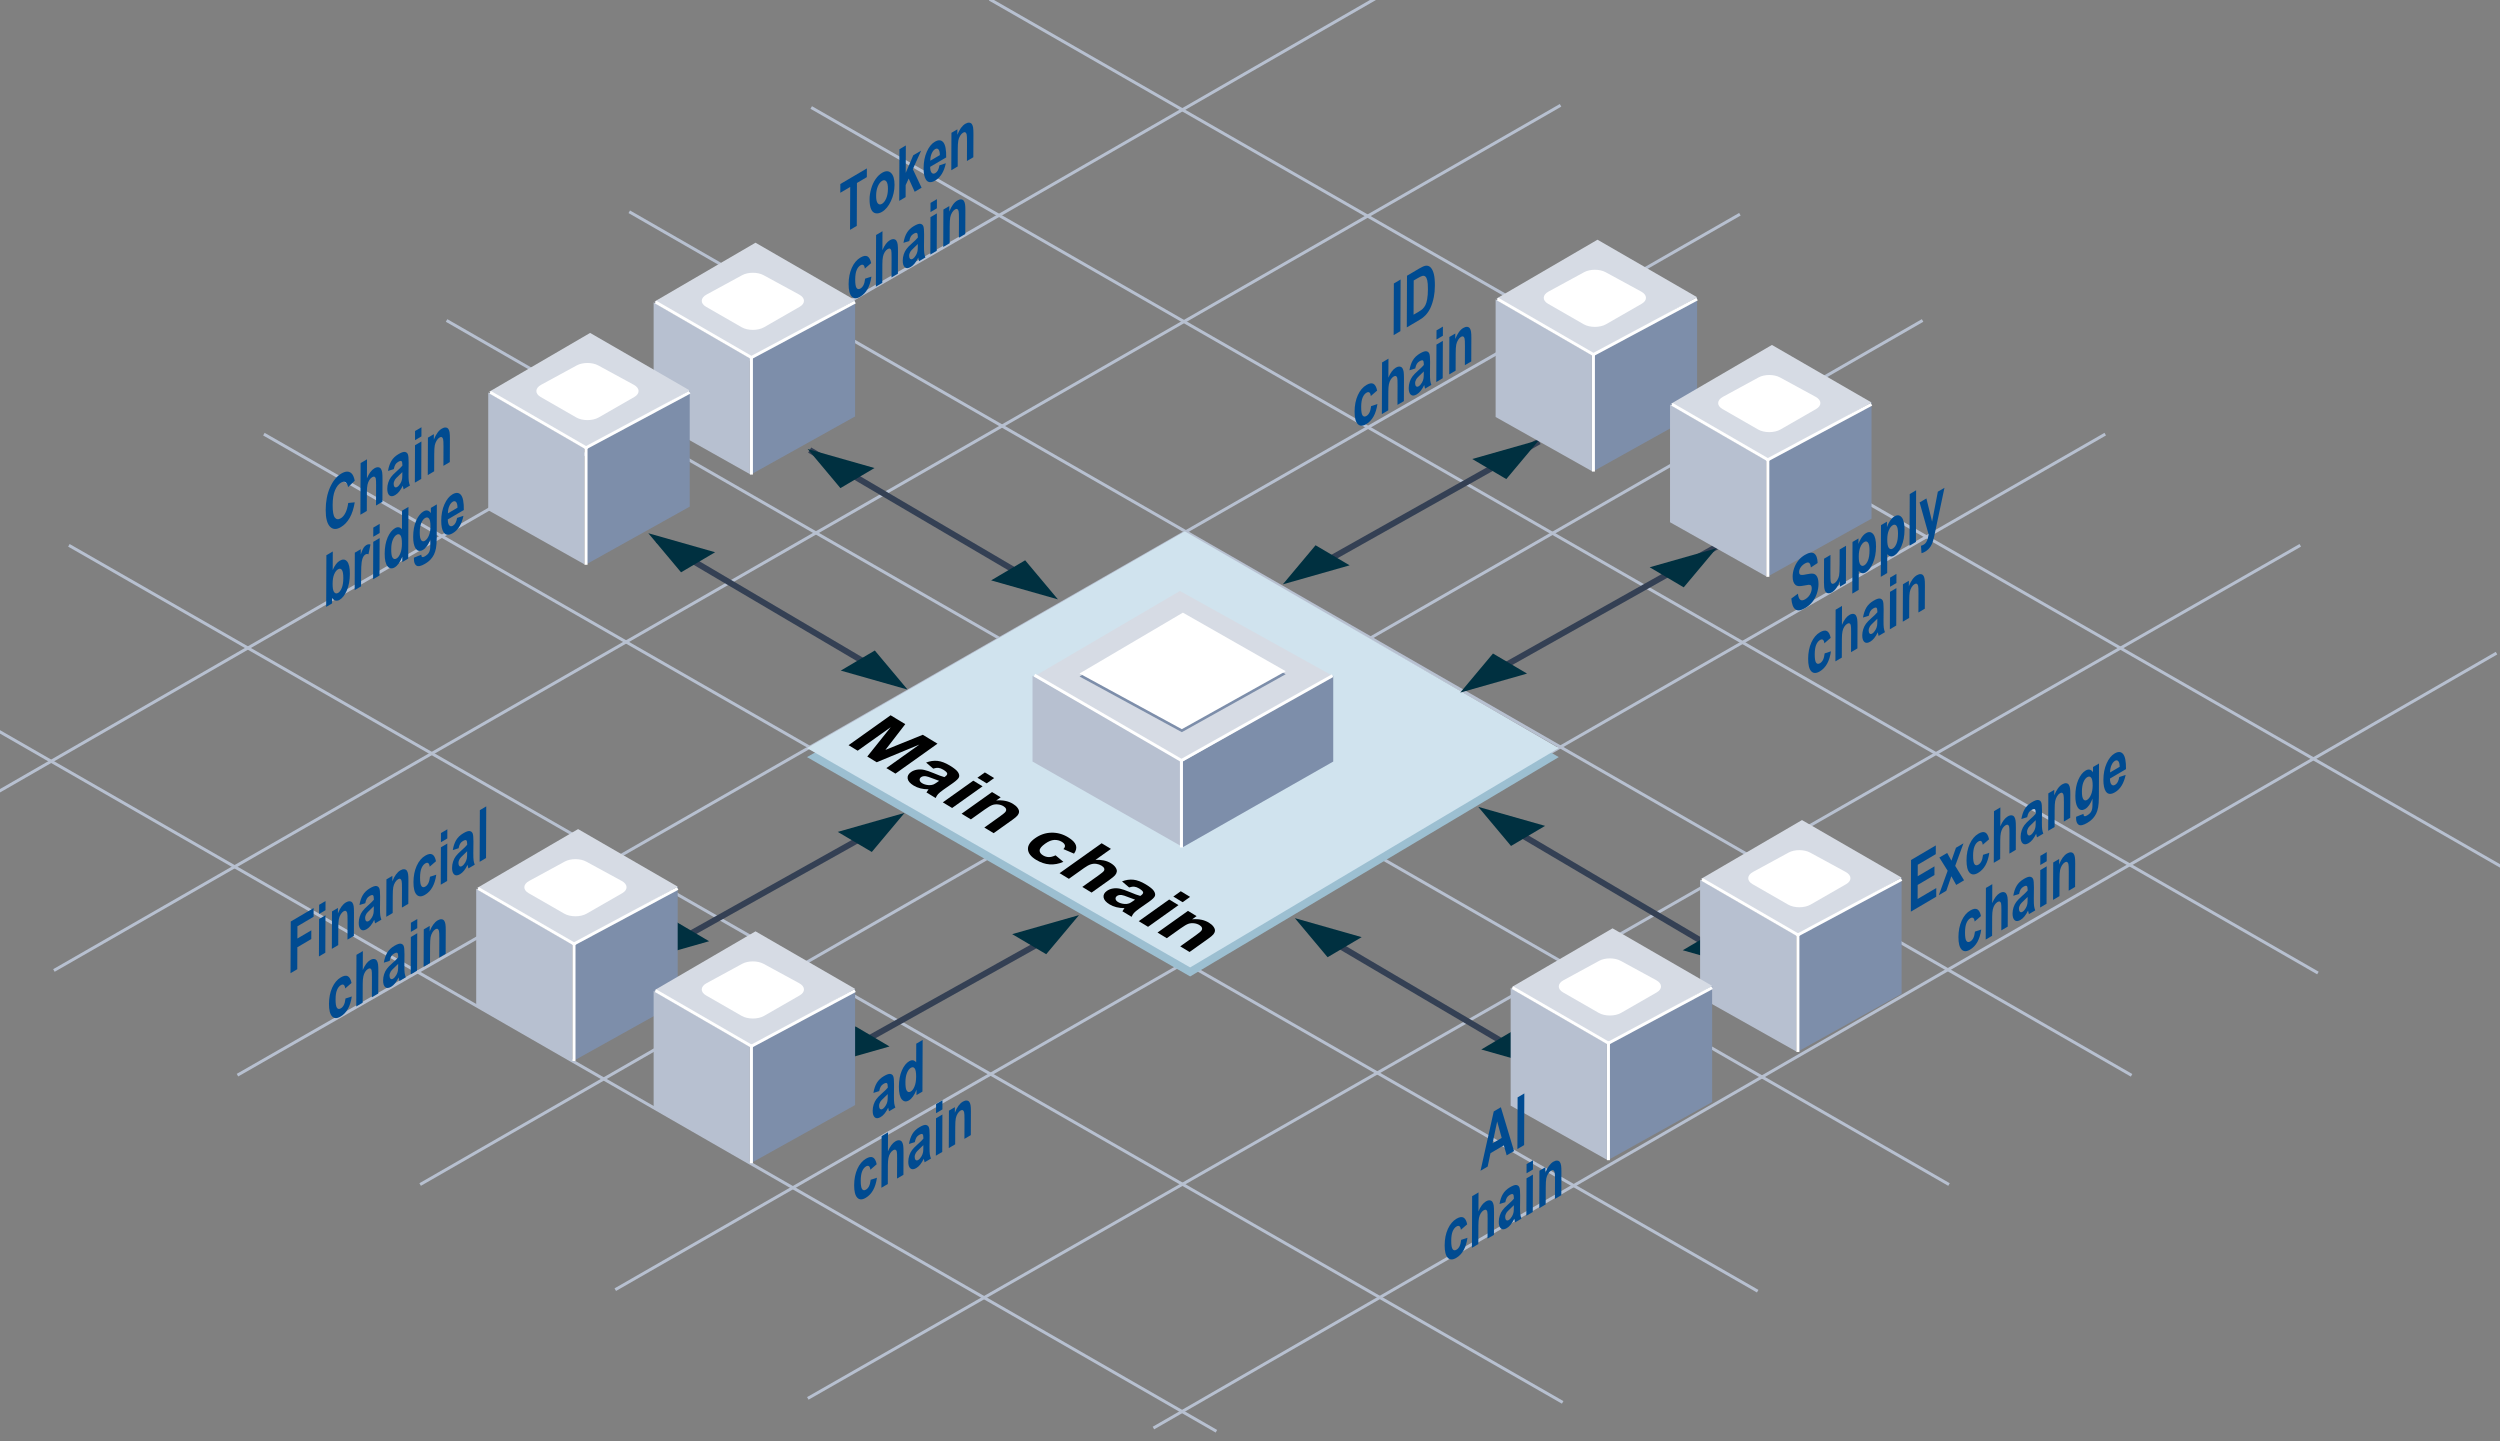 <?xml version="1.0" encoding="utf-8"?>
<!-- Generator: Adobe Illustrator 16.0.0, SVG Export Plug-In . SVG Version: 6.00 Build 0)  -->
<!DOCTYPE svg PUBLIC "-//W3C//DTD SVG 1.1//EN" "http://www.w3.org/Graphics/SVG/1.1/DTD/svg11.dtd">
<svg version="1.1" id="层_1" xmlns="http://www.w3.org/2000/svg" xmlns:xlink="http://www.w3.org/1999/xlink" x="0px" y="0px"
	 width="831.36px" height="479.21px" viewBox="0 0 831.36 479.21" enable-background="new 0 0 831.36 479.21" xml:space="preserve">
<rect x="0" y="0" width="831.36" height="479.21" fill="#808080" stroke="none"/>
<g>
	
		<line fill-rule="evenodd" clip-rule="evenodd" fill="none" stroke="#B7C0D0" stroke-linecap="square" stroke-miterlimit="10" x1="0" y1="243.38" x2="404.08" y2="475.71"/>
	
		<line fill-rule="evenodd" clip-rule="evenodd" fill="none" stroke="#B7C0D0" stroke-linecap="square" stroke-miterlimit="10" x1="23.34" y1="181.59" x2="519.23" y2="466.11"/>
	
		<line fill-rule="evenodd" clip-rule="evenodd" fill="none" stroke="#B7C0D0" stroke-linecap="square" stroke-miterlimit="10" x1="88.19" y1="144.62" x2="584.08" y2="429.13"/>
	
		<line fill-rule="evenodd" clip-rule="evenodd" fill="none" stroke="#B7C0D0" stroke-linecap="square" stroke-miterlimit="10" x1="148.94" y1="106.82" x2="647.7" y2="393.66"/>
	
		<line fill-rule="evenodd" clip-rule="evenodd" fill="none" stroke="#B7C0D0" stroke-linecap="square" stroke-miterlimit="10" x1="209.69" y1="70.67" x2="708.41" y2="357.34"/>
	
		<line fill-rule="evenodd" clip-rule="evenodd" fill="none" stroke="#B7C0D0" stroke-linecap="square" stroke-miterlimit="10" x1="270.2" y1="35.99" x2="770.38" y2="323.32"/>
	
		<line fill-rule="evenodd" clip-rule="evenodd" fill="none" stroke="#B7C0D0" stroke-linecap="square" stroke-miterlimit="10" x1="329.55" y1="0" x2="831.36" y2="287.95"/>
	
		<line fill-rule="evenodd" clip-rule="evenodd" fill="none" stroke="#B7C0D0" stroke-linecap="square" stroke-miterlimit="10" x1="829.77" y1="217.45" x2="384" y2="474.64"/>
	
		<line fill-rule="evenodd" clip-rule="evenodd" fill="none" stroke="#B7C0D0" stroke-linecap="square" stroke-miterlimit="10" x1="764.51" y1="181.59" x2="269.07" y2="464.78"/>
	
		<line fill-rule="evenodd" clip-rule="evenodd" fill="none" stroke="#B7C0D0" stroke-linecap="square" stroke-miterlimit="10" x1="699.65" y1="144.62" x2="205.04" y2="428.62"/>
	
		<line fill-rule="evenodd" clip-rule="evenodd" fill="none" stroke="#B7C0D0" stroke-linecap="square" stroke-miterlimit="10" x1="638.91" y1="106.82" x2="140.15" y2="393.66"/>
	
		<line fill-rule="evenodd" clip-rule="evenodd" fill="none" stroke="#B7C0D0" stroke-linecap="square" stroke-miterlimit="10" x1="578.16" y1="71.49" x2="79.4" y2="357.29"/>
	
		<line fill-rule="evenodd" clip-rule="evenodd" fill="none" stroke="#B7C0D0" stroke-linecap="square" stroke-miterlimit="10" x1="518.52" y1="35.27" x2="18.36" y2="322.48"/>
	
		<line fill-rule="evenodd" clip-rule="evenodd" fill="none" stroke="#B7C0D0" stroke-linecap="square" stroke-miterlimit="10" x1="457.07" y1="-0.29" x2="-0.64" y2="263.33"/>
</g>
<g>
	<g>
		<polygon fill-rule="evenodd" clip-rule="evenodd" fill="#9CBFD1" points="268.36,251.77 395.78,324.71 518.36,251.77 
			394.02,179.71 		"/>
		<polygon fill-rule="evenodd" clip-rule="evenodd" fill="#D0E3EE" points="268.36,248.77 395.78,321.71 518.36,248.77 
			394.02,176.71 		"/>
	</g>
	<g>
		<polygon fill-rule="evenodd" clip-rule="evenodd" fill="#D6DBE4" points="344,224.89 392.84,253.71 443.27,224.81 392.37,196.53 
					"/>
		<polygon fill-rule="evenodd" clip-rule="evenodd" fill="#B7C0D0" points="343.36,224.71 393.36,253.17 393.36,281.71 
			343.36,253.25 		"/>
		<polygon fill-rule="evenodd" clip-rule="evenodd" fill="#7D8EAA" points="443.36,224.71 393.36,253.17 393.36,281.71 
			443.36,253.25 		"/>
		<polygon fill-rule="evenodd" clip-rule="evenodd" fill="#7D8EAA" points="358.99,224.97 393.01,243.48 427.55,224.21 
			393.36,204.73 		"/>
		<polygon fill-rule="evenodd" clip-rule="evenodd" fill="#FFFFFF" points="358.99,223.97 393.01,242.48 427.55,223.21 
			393.36,203.73 		"/>
		
			<line fill-rule="evenodd" clip-rule="evenodd" fill="none" stroke="#FFFFFF" stroke-linecap="square" stroke-miterlimit="10" x1="344.44" y1="224.76" x2="392.88" y2="252.9"/>
		
			<line fill-rule="evenodd" clip-rule="evenodd" fill="none" stroke="#FFFFFF" stroke-linecap="square" stroke-miterlimit="10" x1="442.69" y1="224.94" x2="392.88" y2="252.9"/>
		
			<line fill-rule="evenodd" clip-rule="evenodd" fill="none" stroke="#FFFFFF" stroke-linecap="square" stroke-miterlimit="10" x1="392.88" y1="281.32" x2="392.88" y2="252.9"/>
	</g>
	<g>
		
			<line fill-rule="evenodd" clip-rule="evenodd" fill="none" stroke="#344054" stroke-width="2" stroke-linecap="square" stroke-miterlimit="10" x1="510.96" y1="147.29" x2="441.02" y2="186.6"/>
		<polygon fill-rule="evenodd" clip-rule="evenodd" fill="#003040" points="511.81,146.32 500.91,159.32 489.59,152.64 		"/>
		<polygon fill-rule="evenodd" clip-rule="evenodd" fill="#003040" points="426.59,194.32 437.48,181.32 448.81,188 		"/>
	</g>
	<g>
		
			<line fill-rule="evenodd" clip-rule="evenodd" fill="none" stroke="#344054" stroke-width="2" stroke-linecap="square" stroke-miterlimit="10" x1="569.96" y1="182.29" x2="500.02" y2="221.6"/>
		<polygon fill-rule="evenodd" clip-rule="evenodd" fill="#003040" points="570.81,182.32 559.91,195.32 548.59,188.64 		"/>
		<polygon fill-rule="evenodd" clip-rule="evenodd" fill="#003040" points="485.59,230.32 496.48,217.32 507.81,224 		"/>
	</g>
	<g>
		
			<line fill-rule="evenodd" clip-rule="evenodd" fill="none" stroke="#344054" stroke-width="2" stroke-linecap="square" stroke-miterlimit="10" x1="292.62" y1="275.24" x2="215.86" y2="318.21"/>
		<polygon fill-rule="evenodd" clip-rule="evenodd" fill="#003040" points="300.81,270.32 289.91,283.32 278.59,276.64 		"/>
		<polygon fill-rule="evenodd" clip-rule="evenodd" fill="#003040" points="213.59,319.32 224.48,306.32 235.81,313 		"/>
	</g>
	<g>
		
			<line fill-rule="evenodd" clip-rule="evenodd" fill="none" stroke="#344054" stroke-width="2" stroke-linecap="square" stroke-miterlimit="10" x1="348.89" y1="311.85" x2="274.86" y2="353.21"/>
		<polygon fill-rule="evenodd" clip-rule="evenodd" fill="#003040" points="358.81,304.32 347.91,317.32 336.59,310.64 		"/>
		<polygon fill-rule="evenodd" clip-rule="evenodd" fill="#003040" points="273.59,354.32 284.48,341.32 295.81,348 		"/>
	</g>
	<g>
		
			<line fill-rule="evenodd" clip-rule="evenodd" fill="none" stroke="#344054" stroke-width="2" stroke-linecap="square" stroke-miterlimit="10" x1="270.12" y1="150.18" x2="337.2" y2="189.59"/>
		<polygon fill-rule="evenodd" clip-rule="evenodd" fill="#003040" points="268.59,149.32 279.48,162.32 290.81,155.64 		"/>
		<polygon fill-rule="evenodd" clip-rule="evenodd" fill="#003040" points="351.81,199.32 340.91,186.32 329.59,193 		"/>
	</g>
	<g>
		
			<line fill-rule="evenodd" clip-rule="evenodd" fill="none" stroke="#344054" stroke-width="2" stroke-linecap="square" stroke-miterlimit="10" x1="219.46" y1="180.07" x2="288.2" y2="220.59"/>
		<polygon fill-rule="evenodd" clip-rule="evenodd" fill="#003040" points="215.59,177.32 226.48,190.32 237.81,183.64 		"/>
		<polygon fill-rule="evenodd" clip-rule="evenodd" fill="#003040" points="301.81,229.32 290.91,216.32 279.59,223 		"/>
	</g>
	<g>
		
			<line fill-rule="evenodd" clip-rule="evenodd" fill="none" stroke="#344054" stroke-width="2" stroke-linecap="square" stroke-miterlimit="10" x1="502.77" y1="275.74" x2="582.36" y2="322.71"/>
		<polygon fill-rule="evenodd" clip-rule="evenodd" fill="#003040" points="491.59,268.32 502.48,281.32 513.81,274.64 		"/>
		<polygon fill-rule="evenodd" clip-rule="evenodd" fill="#003040" points="581.81,322.32 570.91,309.32 559.59,316 		"/>
	</g>
	<g>
		
			<line fill-rule="evenodd" clip-rule="evenodd" fill="none" stroke="#344054" stroke-width="2" stroke-linecap="square" stroke-miterlimit="10" x1="438.78" y1="310.6" x2="515.36" y2="355.71"/>
		<polygon fill-rule="evenodd" clip-rule="evenodd" fill="#003040" points="430.59,305.32 441.48,318.32 452.81,311.64 		"/>
		<polygon fill-rule="evenodd" clip-rule="evenodd" fill="#003040" points="514.81,355.32 503.91,342.32 492.59,349 		"/>
	</g>
	
		<line fill-rule="evenodd" clip-rule="evenodd" fill="none" stroke="#CED4DF" stroke-linecap="square" stroke-miterlimit="10" x1="568.86" y1="327.21" x2="558.09" y2="333.46"/>
	<g>
		<polygon fill-rule="evenodd" clip-rule="evenodd" fill="#B7C0D0" points="497.36,99.51 529.36,118.02 529.36,156.67 
			497.36,138.67 		"/>
		<polygon fill-rule="evenodd" clip-rule="evenodd" fill="#7D8EAA" points="564.36,98.84 529.88,118.05 529.88,156.7 564.36,137.48 
					"/>
		<polygon fill-rule="evenodd" clip-rule="evenodd" fill="#D6DBE4" points="564.36,98.84 530.12,118.06 497.66,99.28 531.24,79.71 
					"/>
		<path fill-rule="evenodd" clip-rule="evenodd" fill="#FFFFFF" d="M533.92,90.51l11.85,6.45c2.05,1.11,2.13,2.93,0.16,4.06
			l-11.85,6.81c-2.05,1.17-5.39,1.17-7.44,0l-11.85-6.81c-1.97-1.13-1.89-2.95,0.16-4.06l11.85-6.45
			C528.77,89.44,531.95,89.44,533.92,90.51z"/>
		
			<line fill-rule="evenodd" clip-rule="evenodd" fill="none" stroke="#FFFFFF" stroke-linecap="square" stroke-miterlimit="10" x1="498.42" y1="99.69" x2="529.88" y2="117.9"/>
		
			<line fill-rule="evenodd" clip-rule="evenodd" fill="none" stroke="#FFFFFF" stroke-linecap="square" stroke-miterlimit="10" x1="563.91" y1="99.68" x2="529.88" y2="117.9"/>
		
			<line fill-rule="evenodd" clip-rule="evenodd" fill="none" stroke="#FFFFFF" stroke-linecap="square" stroke-miterlimit="10" x1="529.88" y1="156.32" x2="529.88" y2="117.9"/>
	</g>
	<g>
		<polygon fill-rule="evenodd" clip-rule="evenodd" fill="#B7C0D0" points="555.36,134.51 587.36,153.02 587.36,191.67 
			555.36,173.67 		"/>
		<polygon fill-rule="evenodd" clip-rule="evenodd" fill="#7D8EAA" points="622.36,133.84 587.88,153.05 587.88,191.7 
			622.36,172.48 		"/>
		<polygon fill-rule="evenodd" clip-rule="evenodd" fill="#D6DBE4" points="622.36,133.84 588.12,153.06 555.66,134.28 
			589.24,114.71 		"/>
		<path fill-rule="evenodd" clip-rule="evenodd" fill="#FFFFFF" d="M591.92,125.51l11.85,6.45c2.05,1.11,2.13,2.93,0.16,4.06
			l-11.85,6.81c-2.05,1.17-5.39,1.17-7.44,0l-11.85-6.81c-1.97-1.13-1.89-2.95,0.16-4.06l11.85-6.45
			C586.77,124.44,589.95,124.44,591.92,125.51z"/>
		
			<line fill-rule="evenodd" clip-rule="evenodd" fill="none" stroke="#FFFFFF" stroke-linecap="square" stroke-miterlimit="10" x1="556.42" y1="134.69" x2="587.88" y2="152.9"/>
		
			<line fill-rule="evenodd" clip-rule="evenodd" fill="none" stroke="#FFFFFF" stroke-linecap="square" stroke-miterlimit="10" x1="621.91" y1="134.68" x2="587.88" y2="152.9"/>
		
			<line fill-rule="evenodd" clip-rule="evenodd" fill="none" stroke="#FFFFFF" stroke-linecap="square" stroke-miterlimit="10" x1="587.88" y1="191.32" x2="587.88" y2="152.9"/>
	</g>
	<g>
		<polygon fill-rule="evenodd" clip-rule="evenodd" fill="#B7C0D0" points="158.36,295.51 190.36,314.02 190.36,352.67 
			158.36,334.67 		"/>
		<polygon fill-rule="evenodd" clip-rule="evenodd" fill="#7D8EAA" points="225.36,294.84 190.88,314.05 190.88,352.7 
			225.36,333.48 		"/>
		<polygon fill-rule="evenodd" clip-rule="evenodd" fill="#D6DBE4" points="225.36,294.84 191.12,314.06 158.66,295.28 
			192.24,275.71 		"/>
		<path fill-rule="evenodd" clip-rule="evenodd" fill="#FFFFFF" d="M194.92,286.51l11.85,6.45c2.05,1.11,2.13,2.93,0.16,4.06
			l-11.85,6.81c-2.05,1.17-5.39,1.17-7.44,0l-11.85-6.81c-1.97-1.13-1.89-2.95,0.16-4.06l11.85-6.45
			C189.77,285.44,192.95,285.44,194.92,286.51z"/>
		
			<line fill-rule="evenodd" clip-rule="evenodd" fill="none" stroke="#FFFFFF" stroke-linecap="square" stroke-miterlimit="10" x1="159.42" y1="295.69" x2="190.88" y2="313.9"/>
		
			<line fill-rule="evenodd" clip-rule="evenodd" fill="none" stroke="#FFFFFF" stroke-linecap="square" stroke-miterlimit="10" x1="224.91" y1="295.68" x2="190.88" y2="313.9"/>
		
			<line fill-rule="evenodd" clip-rule="evenodd" fill="none" stroke="#FFFFFF" stroke-linecap="square" stroke-miterlimit="10" x1="190.88" y1="352.32" x2="190.88" y2="313.9"/>
	</g>
	<g>
		<polygon fill-rule="evenodd" clip-rule="evenodd" fill="#B7C0D0" points="217.36,329.51 249.36,348.02 249.36,386.67 
			217.36,368.67 		"/>
		<polygon fill-rule="evenodd" clip-rule="evenodd" fill="#7D8EAA" points="284.36,328.84 249.88,348.05 249.88,386.7 
			284.36,367.48 		"/>
		<polygon fill-rule="evenodd" clip-rule="evenodd" fill="#D6DBE4" points="284.36,328.84 250.12,348.06 217.66,329.28 
			251.24,309.71 		"/>
		<path fill-rule="evenodd" clip-rule="evenodd" fill="#FFFFFF" d="M253.92,320.51l11.85,6.45c2.05,1.11,2.13,2.93,0.16,4.06
			l-11.85,6.81c-2.05,1.17-5.39,1.17-7.44,0l-11.85-6.81c-1.97-1.13-1.89-2.95,0.16-4.06l11.85-6.45
			C248.77,319.44,251.95,319.44,253.92,320.51z"/>
		
			<line fill-rule="evenodd" clip-rule="evenodd" fill="none" stroke="#FFFFFF" stroke-linecap="square" stroke-miterlimit="10" x1="218.42" y1="329.69" x2="249.88" y2="347.9"/>
		
			<line fill-rule="evenodd" clip-rule="evenodd" fill="none" stroke="#FFFFFF" stroke-linecap="square" stroke-miterlimit="10" x1="283.91" y1="329.68" x2="249.88" y2="347.9"/>
		
			<line fill-rule="evenodd" clip-rule="evenodd" fill="none" stroke="#FFFFFF" stroke-linecap="square" stroke-miterlimit="10" x1="249.88" y1="386.32" x2="249.88" y2="347.9"/>
	</g>
	<g>
		<polygon fill-rule="evenodd" clip-rule="evenodd" fill="#B7C0D0" points="565.36,292.51 597.36,311.02 597.36,349.67 
			565.36,331.67 		"/>
		<polygon fill-rule="evenodd" clip-rule="evenodd" fill="#7D8EAA" points="632.36,291.84 597.88,311.05 597.88,349.7 
			632.36,330.48 		"/>
		<polygon fill-rule="evenodd" clip-rule="evenodd" fill="#D6DBE4" points="632.36,291.84 598.12,311.06 565.66,292.28 
			599.24,272.71 		"/>
		<path fill-rule="evenodd" clip-rule="evenodd" fill="#FFFFFF" d="M601.92,283.51l11.85,6.45c2.05,1.11,2.13,2.93,0.16,4.06
			l-11.85,6.81c-2.05,1.17-5.39,1.17-7.44,0l-11.85-6.81c-1.97-1.13-1.89-2.95,0.16-4.06l11.85-6.45
			C596.77,282.44,599.95,282.44,601.92,283.51z"/>
		
			<line fill-rule="evenodd" clip-rule="evenodd" fill="none" stroke="#FFFFFF" stroke-linecap="square" stroke-miterlimit="10" x1="566.42" y1="292.69" x2="597.88" y2="310.9"/>
		
			<line fill-rule="evenodd" clip-rule="evenodd" fill="none" stroke="#FFFFFF" stroke-linecap="square" stroke-miterlimit="10" x1="631.91" y1="292.68" x2="597.88" y2="310.9"/>
		
			<line fill-rule="evenodd" clip-rule="evenodd" fill="none" stroke="#FFFFFF" stroke-linecap="square" stroke-miterlimit="10" x1="597.88" y1="349.32" x2="597.88" y2="310.9"/>
	</g>
	<g>
		<polygon fill-rule="evenodd" clip-rule="evenodd" fill="#B7C0D0" points="502.36,328.51 534.36,347.02 534.36,385.67 
			502.36,367.67 		"/>
		<polygon fill-rule="evenodd" clip-rule="evenodd" fill="#7D8EAA" points="569.36,327.84 534.88,347.05 534.88,385.7 
			569.36,366.48 		"/>
		<polygon fill-rule="evenodd" clip-rule="evenodd" fill="#D6DBE4" points="569.36,327.84 535.12,347.06 502.66,328.28 
			536.24,308.71 		"/>
		<path fill-rule="evenodd" clip-rule="evenodd" fill="#FFFFFF" d="M538.92,319.51l11.85,6.45c2.05,1.11,2.13,2.93,0.16,4.06
			l-11.85,6.81c-2.05,1.17-5.39,1.17-7.44,0l-11.85-6.81c-1.97-1.13-1.89-2.95,0.16-4.06l11.85-6.45
			C533.77,318.44,536.95,318.44,538.92,319.51z"/>
		
			<line fill-rule="evenodd" clip-rule="evenodd" fill="none" stroke="#FFFFFF" stroke-linecap="square" stroke-miterlimit="10" x1="503.42" y1="328.69" x2="534.88" y2="346.9"/>
		
			<line fill-rule="evenodd" clip-rule="evenodd" fill="none" stroke="#FFFFFF" stroke-linecap="square" stroke-miterlimit="10" x1="568.91" y1="328.68" x2="534.88" y2="346.9"/>
		
			<line fill-rule="evenodd" clip-rule="evenodd" fill="none" stroke="#FFFFFF" stroke-linecap="square" stroke-miterlimit="10" x1="534.88" y1="385.32" x2="534.88" y2="346.9"/>
	</g>
	<g>
		<polygon fill-rule="evenodd" clip-rule="evenodd" fill="#B7C0D0" points="217.36,100.51 249.36,119.02 249.36,157.67 
			217.36,139.67 		"/>
		<polygon fill-rule="evenodd" clip-rule="evenodd" fill="#7D8EAA" points="284.36,99.84 249.88,119.05 249.88,157.7 284.36,138.48 
					"/>
		<polygon fill-rule="evenodd" clip-rule="evenodd" fill="#D6DBE4" points="284.36,99.84 250.12,119.06 217.66,100.28 251.24,80.71 
					"/>
		<path fill-rule="evenodd" clip-rule="evenodd" fill="#FFFFFF" d="M253.92,91.51l11.85,6.45c2.05,1.11,2.13,2.93,0.16,4.06
			l-11.85,6.81c-2.05,1.17-5.39,1.17-7.44,0l-11.85-6.81c-1.97-1.13-1.89-2.95,0.16-4.06l11.85-6.45
			C248.77,90.44,251.95,90.44,253.92,91.51z"/>
		
			<line fill-rule="evenodd" clip-rule="evenodd" fill="none" stroke="#FFFFFF" stroke-linecap="square" stroke-miterlimit="10" x1="218.42" y1="100.69" x2="249.88" y2="118.9"/>
		
			<line fill-rule="evenodd" clip-rule="evenodd" fill="none" stroke="#FFFFFF" stroke-linecap="square" stroke-miterlimit="10" x1="283.91" y1="100.68" x2="249.88" y2="118.9"/>
		
			<line fill-rule="evenodd" clip-rule="evenodd" fill="none" stroke="#FFFFFF" stroke-linecap="square" stroke-miterlimit="10" x1="249.88" y1="157.32" x2="249.88" y2="118.9"/>
	</g>
	<g>
		<polygon fill-rule="evenodd" clip-rule="evenodd" fill="#B7C0D0" points="162.36,130.51 194.36,149.02 194.36,187.67 
			162.36,169.67 		"/>
		<polygon fill-rule="evenodd" clip-rule="evenodd" fill="#7D8EAA" points="229.36,129.84 194.88,149.05 194.88,187.7 
			229.36,168.48 		"/>
		<polygon fill-rule="evenodd" clip-rule="evenodd" fill="#D6DBE4" points="229.36,129.84 195.12,149.06 162.66,130.28 
			196.24,110.71 		"/>
		<path fill-rule="evenodd" clip-rule="evenodd" fill="#FFFFFF" d="M198.92,121.51l11.85,6.45c2.05,1.11,2.13,2.93,0.16,4.06
			l-11.85,6.81c-2.05,1.17-5.39,1.17-7.44,0l-11.85-6.81c-1.97-1.13-1.89-2.95,0.16-4.06l11.85-6.45
			C193.77,120.44,196.95,120.44,198.92,121.51z"/>
		
			<line fill-rule="evenodd" clip-rule="evenodd" fill="none" stroke="#FFFFFF" stroke-linecap="square" stroke-miterlimit="10" x1="163.42" y1="130.69" x2="194.88" y2="148.9"/>
		
			<line fill-rule="evenodd" clip-rule="evenodd" fill="none" stroke="#FFFFFF" stroke-linecap="square" stroke-miterlimit="10" x1="228.91" y1="130.68" x2="194.88" y2="148.9"/>
		
			<line fill-rule="evenodd" clip-rule="evenodd" fill="none" stroke="#FFFFFF" stroke-linecap="square" stroke-miterlimit="10" x1="194.88" y1="187.32" x2="194.88" y2="148.9"/>
	</g>
</g>
<g>
	<g>
		<g>
			<g>
				<path fill="#004B91" d="M115.799,167.256l2.169-0.213c-0.341,2.071-0.901,3.79-1.679,5.156
					c-0.779,1.367-1.764,2.401-2.955,3.103c-1.474,0.868-2.683,0.803-3.626-0.197c-0.943-1-1.409-2.851-1.398-5.554
					c0.011-2.859,0.498-5.361,1.458-7.505c0.96-2.144,2.218-3.674,3.773-4.589c1.358-0.8,2.459-0.829,3.302-0.086
					c0.502,0.437,0.876,1.269,1.123,2.495l-2.222,2.127c-0.128-0.813-0.399-1.355-0.813-1.625c-0.414-0.27-0.919-0.23-1.515,0.121
					c-0.823,0.485-1.493,1.335-2.009,2.551s-0.778,2.848-0.787,4.895c-0.009,2.172,0.238,3.57,0.739,4.194
					c0.501,0.625,1.156,0.699,1.963,0.224c0.596-0.351,1.11-0.946,1.541-1.785C115.296,169.727,115.608,168.624,115.799,167.256z"/>
				<path fill="#004B91" d="M122.046,152.74l-0.025,6.316c0.691-1.646,1.515-2.751,2.469-3.313c0.49-0.289,0.931-0.408,1.323-0.359
					c0.393,0.049,0.688,0.234,0.885,0.554c0.198,0.32,0.332,0.724,0.403,1.212s0.104,1.291,0.1,2.408l-0.029,7.301l-2.128,1.253
					l0.026-6.574c0.005-1.305-0.032-2.108-0.111-2.413c-0.079-0.304-0.221-0.5-0.425-0.586c-0.204-0.086-0.459-0.04-0.767,0.142
					c-0.354,0.208-0.669,0.527-0.948,0.956c-0.279,0.429-0.484,0.949-0.615,1.56s-0.198,1.44-0.203,2.487l-0.025,6.234l-2.128,1.253
					l0.069-17.18L122.046,152.74z"/>
				<path fill="#004B91" d="M130.956,156.003l-1.929,0.599c0.222-1.331,0.599-2.441,1.132-3.332
					c0.532-0.891,1.322-1.644,2.366-2.259c0.949-0.559,1.656-0.802,2.118-0.728c0.463,0.074,0.788,0.323,0.975,0.747
					c0.187,0.424,0.278,1.35,0.272,2.78l-0.038,3.857c-0.004,1.094,0.026,1.881,0.093,2.36c0.066,0.479,0.191,0.961,0.376,1.445
					l-2.105,1.24c-0.055-0.186-0.122-0.47-0.2-0.852c-0.035-0.175-0.06-0.289-0.074-0.342c-0.366,0.761-0.756,1.4-1.171,1.917
					c-0.415,0.517-0.857,0.914-1.327,1.19c-0.828,0.488-1.479,0.524-1.954,0.11c-0.474-0.415-0.709-1.153-0.705-2.216
					c0.003-0.703,0.114-1.394,0.333-2.072s0.525-1.28,0.918-1.803c0.393-0.523,0.958-1.111,1.696-1.764
					c0.996-0.875,1.686-1.55,2.071-2.026l0.001-0.328c0.003-0.633-0.097-1.024-0.297-1.175c-0.201-0.151-0.582-0.061-1.142,0.269
					c-0.379,0.223-0.675,0.512-0.887,0.868C131.262,154.843,131.089,155.348,130.956,156.003z M133.792,156.999
					c-0.273,0.301-0.706,0.724-1.297,1.267c-0.591,0.543-0.978,0.962-1.161,1.257c-0.279,0.468-0.419,0.937-0.421,1.405
					c-0.002,0.461,0.108,0.794,0.328,0.999c0.221,0.205,0.503,0.207,0.846,0.004c0.384-0.226,0.75-0.637,1.101-1.233
					c0.259-0.448,0.429-0.911,0.512-1.389c0.056-0.313,0.086-0.865,0.09-1.654L133.792,156.999z"/>
				<path fill="#004B91" d="M137.957,160.509l0.05-12.445l2.128-1.253l-0.05,12.445L137.957,160.509z M138.013,146.376l0.012-3.047
					l2.128-1.253l-0.012,3.047L138.013,146.376z"/>
				<path fill="#004B91" d="M149.582,153.663l-2.128,1.253l0.025-6.352c0.005-1.344-0.037-2.186-0.126-2.527
					c-0.09-0.341-0.236-0.561-0.439-0.659c-0.204-0.099-0.449-0.063-0.737,0.106c-0.368,0.217-0.7,0.568-0.994,1.053
					c-0.294,0.485-0.496,1.018-0.607,1.597s-0.169,1.565-0.174,2.956l-0.022,5.637l-2.128,1.253l0.05-12.445l1.977-1.164
					l-0.007,1.828c0.708-1.819,1.594-3.043,2.659-3.67c0.47-0.277,0.898-0.398,1.286-0.366c0.388,0.033,0.68,0.193,0.878,0.482
					c0.198,0.289,0.334,0.668,0.411,1.138c0.076,0.47,0.112,1.185,0.109,2.146L149.582,153.663z"/>
				<path fill="#004B91" d="M108.468,201.818l0.069-17.18l2.128-1.253l-0.025,6.187c0.661-1.543,1.441-2.579,2.34-3.108
					c0.979-0.577,1.788-0.505,2.424,0.215c0.637,0.72,0.951,2.107,0.943,4.162c-0.009,2.125-0.342,3.954-1,5.487
					c-0.658,1.534-1.455,2.575-2.389,3.125c-0.459,0.271-0.912,0.36-1.357,0.267c-0.446-0.092-0.828-0.391-1.149-0.896l-0.007,1.828
					L108.468,201.818z M110.607,194.081c-0.005,1.289,0.122,2.165,0.382,2.627c0.365,0.658,0.853,0.807,1.464,0.447
					c0.47-0.276,0.871-0.823,1.204-1.639c0.333-0.815,0.502-1.892,0.508-3.228c0.006-1.422-0.157-2.349-0.487-2.782
					c-0.331-0.433-0.756-0.496-1.276-0.19c-0.51,0.301-0.935,0.857-1.276,1.669C110.785,191.8,110.612,192.831,110.607,194.081z"/>
				<path fill="#004B91" d="M120.07,194.985l-2.128,1.253l0.05-12.445l1.977-1.164l-0.007,1.77c0.341-1.035,0.648-1.765,0.919-2.189
					c0.271-0.425,0.578-0.738,0.922-0.94c0.485-0.285,0.951-0.354,1.398-0.204l-0.67,3.259c-0.357-0.148-0.69-0.131-0.998,0.05
					c-0.298,0.175-0.551,0.451-0.759,0.827c-0.208,0.376-0.373,0.931-0.494,1.665c-0.121,0.733-0.186,2.159-0.195,4.276
					L120.07,194.985z"/>
				<path fill="#004B91" d="M124.069,192.63l0.05-12.445l2.128-1.253l-0.05,12.445L124.069,192.63z M124.126,178.498l0.012-3.047
					l2.128-1.253l-0.012,3.047L124.126,178.498z"/>
				<path fill="#004B91" d="M135.755,185.749l-1.977,1.164l0.007-1.828c-0.331,0.904-0.72,1.661-1.169,2.272
					c-0.448,0.61-0.899,1.05-1.354,1.317c-0.924,0.544-1.713,0.434-2.367-0.33c-0.654-0.765-0.977-2.178-0.969-4.24
					c0.009-2.109,0.335-3.902,0.981-5.377c0.646-1.476,1.458-2.502,2.438-3.078c0.899-0.529,1.674-0.409,2.326,0.36l0.025-6.187
					l2.128-1.253L135.755,185.749z M130.101,182.601c-0.005,1.328,0.109,2.219,0.344,2.673c0.34,0.657,0.818,0.805,1.434,0.442
					c0.49-0.289,0.908-0.856,1.253-1.703c0.346-0.847,0.522-1.911,0.527-3.192c0.006-1.43-0.157-2.361-0.488-2.793
					s-0.756-0.496-1.276-0.189c-0.505,0.297-0.929,0.856-1.272,1.679C130.28,180.338,130.106,181.367,130.101,182.601z"/>
				<path fill="#004B91" d="M137.653,185.449l2.429-0.975c0.039,0.414,0.131,0.66,0.277,0.737c0.201,0.116,0.519,0.046,0.953-0.21
					c0.555-0.327,0.972-0.701,1.251-1.123c0.188-0.281,0.33-0.643,0.427-1.082c0.067-0.312,0.102-0.835,0.104-1.57l0.007-1.816
					c-0.641,1.719-1.447,2.863-2.416,3.434c-1.081,0.636-1.933,0.433-2.559-0.609c-0.49-0.826-0.732-2.071-0.725-3.735
					c0.008-2.086,0.339-3.87,0.992-5.354s1.462-2.509,2.426-3.078c0.995-0.585,1.813-0.393,2.453,0.578l0.007-1.746l1.992-1.173
					l-0.045,11.168c-0.006,1.469-0.088,2.612-0.248,3.431c-0.16,0.819-0.381,1.518-0.666,2.099c-0.284,0.58-0.663,1.127-1.136,1.639
					c-0.473,0.512-1.071,0.981-1.792,1.406c-1.363,0.803-2.329,1.011-2.896,0.625s-0.849-1.135-0.845-2.244
					C137.644,185.743,137.647,185.608,137.653,185.449z M139.583,177.029c-0.005,1.32,0.156,2.189,0.484,2.608
					c0.328,0.418,0.735,0.485,1.219,0.199c0.52-0.306,0.961-0.879,1.322-1.719c0.361-0.84,0.544-1.877,0.549-3.112
					c0.005-1.289-0.163-2.145-0.503-2.567c-0.341-0.423-0.774-0.479-1.299-0.17c-0.51,0.3-0.932,0.854-1.265,1.663
					C139.757,174.738,139.588,175.771,139.583,177.029z"/>
				<path fill="#004B91" d="M152,172.229l2.118-0.698c-0.277,1.363-0.711,2.533-1.302,3.508c-0.591,0.976-1.328,1.724-2.211,2.244
					c-1.399,0.823-2.431,0.726-3.097-0.293c-0.526-0.82-0.785-2.094-0.778-3.82c0.008-2.063,0.363-3.883,1.065-5.461
					c0.701-1.579,1.585-2.681,2.65-3.309c1.197-0.705,2.138-0.649,2.825,0.166c0.687,0.815,1.01,2.494,0.97,5.035l-5.332,3.14
					c0.011,0.968,0.18,1.627,0.506,1.977c0.326,0.35,0.734,0.38,1.223,0.092c0.333-0.196,0.614-0.502,0.842-0.917
					S151.882,172.923,152,172.229z M152.135,168.83c-0.011-0.944-0.167-1.575-0.468-1.893c-0.301-0.317-0.669-0.349-1.103-0.093
					c-0.465,0.273-0.849,0.761-1.155,1.463c-0.305,0.702-0.457,1.5-0.455,2.396L152.135,168.83z"/>
			</g>
		</g>
		<g>
			<g>
				<path fill="#004B91" d="M282.676,76.437l0.057-14.273l-3.294,1.94l0.012-2.906l8.823-5.196l-0.012,2.906l-3.287,1.936
					l-0.058,14.273L282.676,76.437z"/>
				<path fill="#004B91" d="M289.169,66.229c0.004-1.094,0.183-2.255,0.535-3.483s0.849-2.301,1.49-3.216
					c0.641-0.915,1.355-1.604,2.143-2.068c1.217-0.717,2.211-0.693,2.984,0.072c0.773,0.765,1.155,2.08,1.148,3.947
					c-0.008,1.883-0.406,3.675-1.197,5.375c-0.79,1.701-1.781,2.902-2.972,3.604c-0.737,0.434-1.439,0.59-2.106,0.469
					c-0.667-0.122-1.172-0.578-1.517-1.369S289.163,67.659,289.169,66.229z M291.349,65.121c-0.005,1.234,0.18,2.068,0.556,2.501
					c0.376,0.434,0.842,0.486,1.397,0.159c0.556-0.327,1.022-0.93,1.401-1.807s0.571-1.942,0.576-3.192
					c0.005-1.219-0.179-2.045-0.553-2.48c-0.373-0.435-0.838-0.489-1.393-0.162s-1.024,0.931-1.405,1.81
					C291.547,62.83,291.354,63.886,291.349,65.121z"/>
				<path fill="#004B91" d="M299.034,66.803l0.068-17.18l2.128-1.253l-0.037,9.117l2.509-5.85l2.621-1.543l-2.768,6.166l2.915,6.164
					l-2.295,1.351l-2-4.398l-0.999,2.189l-0.016,3.984L299.034,66.803z"/>
				<path fill="#004B91" d="M312.409,54.975l2.118-0.698c-0.277,1.364-0.711,2.533-1.302,3.509c-0.59,0.975-1.328,1.723-2.211,2.243
					c-1.398,0.824-2.431,0.727-3.096-0.292c-0.526-0.821-0.785-2.095-0.778-3.821c0.008-2.063,0.363-3.883,1.065-5.461
					c0.701-1.578,1.585-2.681,2.65-3.309c1.197-0.705,2.138-0.649,2.825,0.166c0.687,0.815,1.011,2.494,0.97,5.035l-5.332,3.14
					c0.011,0.968,0.18,1.626,0.506,1.976c0.326,0.35,0.733,0.381,1.223,0.092c0.333-0.196,0.614-0.502,0.842-0.917
					C312.117,56.222,312.29,55.668,312.409,54.975z M312.544,51.575c-0.012-0.944-0.167-1.575-0.469-1.893
					c-0.301-0.318-0.668-0.349-1.103-0.093c-0.465,0.273-0.85,0.761-1.154,1.463c-0.305,0.701-0.457,1.5-0.456,2.396L312.544,51.575
					z"/>
				<path fill="#004B91" d="M323.677,52.29l-2.128,1.253l0.025-6.352c0.005-1.344-0.037-2.186-0.126-2.527
					c-0.089-0.341-0.236-0.561-0.439-0.659c-0.204-0.099-0.449-0.063-0.737,0.106c-0.368,0.217-0.699,0.568-0.994,1.053
					c-0.294,0.485-0.496,1.017-0.606,1.597c-0.111,0.58-0.169,1.565-0.175,2.956l-0.022,5.637l-2.128,1.253l0.05-12.445l1.977-1.164
					l-0.007,1.828c0.707-1.819,1.594-3.043,2.659-3.67c0.469-0.277,0.897-0.398,1.285-0.366c0.388,0.033,0.681,0.193,0.879,0.482
					c0.197,0.289,0.334,0.668,0.411,1.138s0.112,1.185,0.109,2.146L323.677,52.29z"/>
				<path fill="#004B91" d="M289.695,87.5l-2.1,1.821c-0.068-0.607-0.227-1-0.476-1.182c-0.249-0.181-0.572-0.154-0.971,0.081
					c-0.53,0.312-0.955,0.844-1.272,1.596c-0.317,0.753-0.479,1.793-0.484,3.121c-0.006,1.477,0.15,2.425,0.468,2.846
					c0.318,0.42,0.748,0.472,1.288,0.153c0.404-0.238,0.735-0.61,0.994-1.117c0.259-0.507,0.443-1.226,0.553-2.155l2.088-0.68
					c-0.223,1.612-0.644,2.979-1.263,4.099c-0.619,1.121-1.446,1.985-2.481,2.595c-1.176,0.693-2.112,0.671-2.807-0.066
					c-0.694-0.736-1.038-2.12-1.03-4.151c0.008-2.055,0.366-3.861,1.072-5.419c0.707-1.558,1.658-2.689,2.854-3.394
					c0.979-0.577,1.757-0.71,2.333-0.397C289.037,85.563,289.448,86.313,289.695,87.5z"/>
				<path fill="#004B91" d="M293.463,76.888l-0.025,6.316c0.691-1.646,1.515-2.751,2.469-3.313c0.49-0.289,0.931-0.408,1.324-0.359
					c0.393,0.05,0.688,0.234,0.886,0.555c0.198,0.32,0.332,0.724,0.403,1.212c0.071,0.488,0.104,1.291,0.1,2.408l-0.029,7.301
					l-2.128,1.253l0.026-6.574c0.006-1.305-0.032-2.109-0.111-2.413c-0.079-0.304-0.221-0.499-0.424-0.586
					c-0.204-0.086-0.46-0.039-0.768,0.143c-0.354,0.208-0.67,0.526-0.948,0.956c-0.279,0.429-0.483,0.949-0.615,1.56
					c-0.131,0.611-0.199,1.44-0.203,2.487l-0.025,6.234l-2.128,1.253l0.069-17.179L293.463,76.888z"/>
				<path fill="#004B91" d="M302.373,80.151l-1.93,0.599c0.223-1.331,0.6-2.442,1.132-3.332c0.533-0.891,1.321-1.644,2.366-2.259
					c0.949-0.559,1.656-0.802,2.119-0.728c0.463,0.074,0.788,0.323,0.975,0.747c0.187,0.423,0.278,1.35,0.272,2.78l-0.038,3.857
					c-0.004,1.094,0.026,1.88,0.093,2.36c0.066,0.479,0.191,0.961,0.375,1.445l-2.105,1.24c-0.055-0.186-0.122-0.47-0.201-0.852
					c-0.034-0.175-0.059-0.289-0.074-0.342c-0.366,0.761-0.756,1.4-1.171,1.917c-0.415,0.517-0.857,0.914-1.327,1.19
					c-0.828,0.488-1.479,0.524-1.953,0.11c-0.475-0.415-0.709-1.153-0.705-2.216c0.003-0.703,0.113-1.394,0.333-2.072
					c0.219-0.679,0.525-1.28,0.918-1.803c0.392-0.523,0.957-1.112,1.695-1.764c0.996-0.875,1.687-1.551,2.071-2.026l0.001-0.328
					c0.002-0.633-0.097-1.024-0.298-1.175c-0.201-0.151-0.581-0.062-1.142,0.269c-0.379,0.224-0.675,0.513-0.888,0.868
					C302.679,78.991,302.506,79.496,302.373,80.151z M305.21,81.146c-0.273,0.301-0.706,0.724-1.297,1.267s-0.979,0.962-1.161,1.257
					c-0.279,0.468-0.42,0.937-0.421,1.405c-0.002,0.461,0.108,0.794,0.329,0.999s0.503,0.207,0.846,0.004
					c0.384-0.226,0.751-0.637,1.101-1.233c0.259-0.448,0.429-0.911,0.512-1.389c0.057-0.313,0.087-0.865,0.09-1.654L305.21,81.146z"
					/>
				<path fill="#004B91" d="M309.374,84.657l0.05-12.445l2.128-1.253l-0.05,12.445L309.374,84.657z M309.43,70.524l0.012-3.047
					l2.128-1.253l-0.013,3.047L309.43,70.524z"/>
				<path fill="#004B91" d="M320.999,77.811l-2.128,1.253l0.026-6.352c0.005-1.344-0.037-2.186-0.126-2.527
					c-0.089-0.341-0.236-0.561-0.439-0.659c-0.204-0.099-0.449-0.063-0.737,0.106c-0.368,0.217-0.7,0.568-0.994,1.053
					c-0.294,0.485-0.496,1.018-0.606,1.597c-0.111,0.58-0.169,1.565-0.175,2.956l-0.022,5.637l-2.128,1.253l0.05-12.445l1.977-1.164
					l-0.007,1.828c0.707-1.819,1.593-3.043,2.659-3.67c0.469-0.277,0.898-0.398,1.286-0.366c0.388,0.033,0.681,0.193,0.878,0.482
					s0.335,0.668,0.411,1.138c0.076,0.469,0.112,1.185,0.108,2.146L320.999,77.811z"/>
			</g>
		</g>
		<g>
			<g>
				<path fill="#004B91" d="M463.45,111.446l0.069-17.18l2.241-1.32l-0.068,17.18L463.45,111.446z"/>
				<path fill="#004B91" d="M467.889,91.693l4.097-2.413c0.924-0.544,1.628-0.849,2.111-0.916c0.65-0.086,1.206,0.112,1.667,0.597
					s0.811,1.204,1.049,2.159c0.238,0.955,0.354,2.237,0.347,3.846c-0.005,1.414-0.124,2.7-0.355,3.857
					c-0.283,1.413-0.683,2.658-1.201,3.735c-0.391,0.814-0.918,1.581-1.581,2.299c-0.496,0.533-1.157,1.044-1.985,1.531
					l-4.218,2.484L467.889,91.693z M470.119,93.279l-0.046,11.379l1.674-0.985c0.626-0.369,1.078-0.689,1.356-0.962
					c0.364-0.355,0.667-0.771,0.908-1.248c0.241-0.478,0.438-1.146,0.593-2.004c0.154-0.859,0.235-1.952,0.24-3.28
					c0.005-1.328-0.066-2.303-0.215-2.925c-0.148-0.622-0.358-1.052-0.63-1.29c-0.271-0.238-0.615-0.304-1.034-0.198
					c-0.313,0.075-0.926,0.382-1.84,0.92L470.119,93.279z"/>
				<path fill="#004B91" d="M457.955,129.88l-2.1,1.821c-0.068-0.607-0.227-1-0.475-1.182c-0.249-0.181-0.573-0.154-0.972,0.081
					c-0.53,0.312-0.954,0.844-1.271,1.596c-0.318,0.753-0.479,1.793-0.485,3.121c-0.006,1.477,0.15,2.425,0.469,2.846
					c0.318,0.42,0.747,0.472,1.288,0.153c0.404-0.238,0.735-0.61,0.995-1.117c0.258-0.507,0.442-1.226,0.552-2.155l2.088-0.68
					c-0.224,1.612-0.645,2.979-1.264,4.099s-1.446,1.985-2.48,2.595c-1.177,0.693-2.112,0.671-2.807-0.066
					c-0.695-0.736-1.038-2.12-1.03-4.151c0.008-2.055,0.365-3.861,1.072-5.419c0.706-1.558,1.657-2.689,2.854-3.394
					c0.979-0.577,1.757-0.71,2.332-0.397C457.297,127.943,457.708,128.693,457.955,129.88z"/>
				<path fill="#004B91" d="M461.723,119.268l-0.025,6.316c0.692-1.646,1.515-2.751,2.469-3.313c0.49-0.289,0.931-0.408,1.324-0.359
					c0.393,0.05,0.688,0.234,0.886,0.555c0.198,0.32,0.332,0.724,0.403,1.212c0.071,0.488,0.104,1.291,0.1,2.408l-0.029,7.301
					l-2.128,1.253l0.026-6.574c0.005-1.305-0.032-2.109-0.111-2.413c-0.079-0.304-0.221-0.499-0.425-0.586
					c-0.204-0.086-0.459-0.039-0.768,0.143c-0.353,0.208-0.669,0.526-0.948,0.956c-0.278,0.429-0.483,0.949-0.614,1.56
					s-0.198,1.44-0.203,2.487l-0.025,6.234l-2.128,1.253l0.069-17.179L461.723,119.268z"/>
				<path fill="#004B91" d="M470.633,122.531l-1.929,0.599c0.222-1.331,0.599-2.442,1.132-3.332
					c0.532-0.891,1.321-1.644,2.366-2.259c0.949-0.559,1.655-0.802,2.118-0.728s0.788,0.323,0.976,0.747
					c0.187,0.423,0.278,1.35,0.272,2.78l-0.038,3.857c-0.005,1.094,0.026,1.88,0.092,2.36s0.191,0.961,0.375,1.445l-2.105,1.24
					c-0.055-0.186-0.121-0.47-0.2-0.852c-0.035-0.175-0.06-0.289-0.074-0.342c-0.366,0.761-0.756,1.4-1.171,1.917
					c-0.415,0.517-0.857,0.914-1.327,1.19c-0.828,0.488-1.479,0.524-1.954,0.11c-0.474-0.415-0.709-1.153-0.705-2.216
					c0.003-0.703,0.114-1.394,0.333-2.072s0.525-1.28,0.917-1.803s0.958-1.112,1.696-1.764c0.996-0.875,1.686-1.551,2.071-2.026
					l0.001-0.328c0.003-0.633-0.096-1.024-0.297-1.175c-0.201-0.151-0.582-0.062-1.143,0.269c-0.378,0.224-0.674,0.513-0.887,0.868
					C470.94,121.371,470.766,121.876,470.633,122.531z M473.469,123.526c-0.273,0.301-0.705,0.724-1.297,1.267
					s-0.979,0.962-1.161,1.257c-0.279,0.468-0.419,0.937-0.421,1.405c-0.002,0.461,0.107,0.794,0.328,0.999s0.503,0.207,0.847,0.004
					c0.384-0.226,0.75-0.637,1.1-1.233c0.259-0.448,0.429-0.911,0.512-1.389c0.057-0.313,0.086-0.865,0.09-1.654L473.469,123.526z"
					/>
				<path fill="#004B91" d="M477.634,127.037l0.05-12.445l2.128-1.253l-0.05,12.445L477.634,127.037z M477.69,112.904l0.013-3.047
					l2.128-1.253l-0.012,3.047L477.69,112.904z"/>
				<path fill="#004B91" d="M489.259,120.19l-2.128,1.253l0.025-6.352c0.006-1.344-0.036-2.186-0.125-2.527
					s-0.236-0.561-0.439-0.659c-0.204-0.099-0.449-0.063-0.737,0.106c-0.369,0.217-0.7,0.568-0.994,1.053
					c-0.294,0.485-0.497,1.018-0.607,1.597c-0.11,0.58-0.168,1.565-0.174,2.956l-0.023,5.637l-2.128,1.253l0.05-12.445l1.977-1.164
					l-0.008,1.828c0.708-1.819,1.594-3.043,2.659-3.67c0.47-0.277,0.898-0.398,1.286-0.366s0.68,0.193,0.878,0.482
					c0.198,0.289,0.335,0.668,0.411,1.138c0.076,0.469,0.112,1.185,0.108,2.146L489.259,120.19z"/>
			</g>
		</g>
		<g>
			<g>
				<path fill="#004B91" d="M96.613,323.626l0.069-17.18l7.611-4.482l-0.012,2.906l-5.37,3.162l-0.016,4.066l4.635-2.729
					l-0.012,2.906l-4.635,2.729l-0.029,7.301L96.613,323.626z"/>
				<path fill="#004B91" d="M106.057,318.064l0.05-12.445l2.128-1.253l-0.05,12.445L106.057,318.064z M106.114,303.932l0.012-3.047
					l2.128-1.253l-0.012,3.047L106.114,303.932z"/>
				<path fill="#004B91" d="M117.682,311.218l-2.128,1.253l0.025-6.352c0.005-1.344-0.037-2.187-0.126-2.527
					c-0.089-0.341-0.236-0.561-0.439-0.659c-0.204-0.098-0.449-0.063-0.737,0.107c-0.369,0.217-0.7,0.568-0.994,1.053
					c-0.294,0.485-0.496,1.017-0.607,1.597c-0.11,0.579-0.169,1.564-0.174,2.955l-0.022,5.637l-2.128,1.253l0.05-12.445l1.977-1.164
					l-0.007,1.828c0.707-1.82,1.594-3.043,2.659-3.67c0.469-0.276,0.898-0.398,1.286-0.366c0.388,0.033,0.681,0.194,0.878,0.482
					s0.335,0.668,0.411,1.137c0.076,0.47,0.112,1.185,0.108,2.146L117.682,311.218z"/>
				<path fill="#004B91" d="M121.466,300.362l-1.929,0.598c0.222-1.331,0.599-2.442,1.132-3.332c0.533-0.89,1.322-1.643,2.367-2.259
					c0.949-0.559,1.655-0.801,2.118-0.727c0.463,0.074,0.788,0.323,0.976,0.746c0.187,0.424,0.278,1.351,0.272,2.78l-0.038,3.857
					c-0.004,1.094,0.026,1.88,0.093,2.359c0.066,0.479,0.191,0.961,0.376,1.445l-2.105,1.24c-0.055-0.186-0.122-0.47-0.2-0.852
					c-0.035-0.174-0.059-0.289-0.074-0.342c-0.366,0.761-0.756,1.4-1.171,1.917s-0.857,0.914-1.327,1.191
					c-0.828,0.487-1.479,0.524-1.954,0.109c-0.474-0.414-0.709-1.152-0.705-2.215c0.003-0.703,0.114-1.394,0.333-2.073
					c0.219-0.679,0.525-1.28,0.918-1.803c0.392-0.523,0.958-1.111,1.696-1.764c0.996-0.875,1.686-1.55,2.071-2.026l0.001-0.328
					c0.003-0.633-0.096-1.024-0.297-1.175c-0.201-0.15-0.582-0.061-1.142,0.27c-0.379,0.223-0.675,0.512-0.887,0.867
					C121.773,299.201,121.599,299.707,121.466,300.362z M124.303,301.357c-0.273,0.301-0.706,0.723-1.297,1.267
					s-0.979,0.962-1.161,1.256c-0.279,0.469-0.419,0.937-0.421,1.406c-0.002,0.461,0.108,0.794,0.328,0.999
					c0.221,0.205,0.503,0.207,0.846,0.004c0.384-0.226,0.75-0.637,1.101-1.232c0.259-0.449,0.429-0.912,0.512-1.389
					c0.056-0.314,0.086-0.866,0.09-1.655L124.303,301.357z"/>
				<path fill="#004B91" d="M135.783,300.559l-2.128,1.253l0.025-6.352c0.005-1.344-0.037-2.186-0.126-2.527
					c-0.089-0.341-0.236-0.561-0.439-0.659c-0.204-0.099-0.449-0.063-0.737,0.106c-0.369,0.217-0.7,0.568-0.994,1.053
					c-0.294,0.485-0.496,1.017-0.607,1.597c-0.11,0.58-0.169,1.565-0.174,2.956l-0.022,5.637l-2.128,1.253l0.05-12.445l1.977-1.164
					l-0.007,1.828c0.707-1.819,1.594-3.043,2.659-3.67c0.469-0.277,0.898-0.398,1.286-0.366c0.388,0.033,0.68,0.194,0.878,0.482
					c0.198,0.289,0.335,0.668,0.411,1.138c0.076,0.47,0.112,1.185,0.108,2.146L135.783,300.559z"/>
				<path fill="#004B91" d="M144.989,286.392l-2.1,1.821c-0.068-0.607-0.227-1-0.475-1.182c-0.249-0.181-0.573-0.154-0.971,0.081
					c-0.53,0.312-0.954,0.844-1.272,1.597c-0.318,0.752-0.479,1.792-0.485,3.121c-0.006,1.477,0.15,2.425,0.469,2.846
					c0.318,0.42,0.747,0.472,1.288,0.153c0.404-0.237,0.735-0.61,0.994-1.117c0.259-0.507,0.443-1.226,0.553-2.155l2.088-0.68
					c-0.223,1.612-0.644,2.979-1.263,4.099c-0.619,1.121-1.446,1.986-2.481,2.595c-1.176,0.693-2.112,0.671-2.807-0.066
					c-0.695-0.736-1.038-2.12-1.03-4.151c0.008-2.055,0.365-3.861,1.072-5.419s1.658-2.689,2.854-3.394
					c0.979-0.577,1.757-0.709,2.332-0.397C144.331,284.455,144.742,285.205,144.989,286.392z"/>
				<path fill="#004B91" d="M146.567,294.208l0.05-12.445l2.128-1.253l-0.05,12.445L146.567,294.208z M146.624,280.075l0.012-3.047
					l2.128-1.253l-0.012,3.047L146.624,280.075z"/>
				<path fill="#004B91" d="M152.502,282.085l-1.929,0.598c0.222-1.331,0.599-2.441,1.132-3.332
					c0.533-0.891,1.322-1.644,2.367-2.259c0.949-0.56,1.655-0.802,2.118-0.728c0.463,0.074,0.788,0.323,0.976,0.747
					c0.187,0.424,0.278,1.35,0.272,2.78l-0.038,3.857c-0.004,1.094,0.026,1.88,0.093,2.359c0.066,0.479,0.191,0.961,0.376,1.445
					l-2.105,1.239c-0.055-0.186-0.122-0.47-0.2-0.852c-0.035-0.175-0.059-0.289-0.074-0.343c-0.366,0.761-0.756,1.4-1.171,1.918
					c-0.415,0.517-0.858,0.914-1.327,1.19c-0.828,0.487-1.479,0.524-1.954,0.11s-0.709-1.153-0.705-2.215
					c0.003-0.703,0.114-1.394,0.333-2.072c0.219-0.679,0.525-1.28,0.918-1.804c0.392-0.523,0.958-1.111,1.696-1.764
					c0.996-0.875,1.686-1.55,2.071-2.026l0.001-0.328c0.003-0.633-0.096-1.024-0.297-1.175s-0.582-0.061-1.142,0.269
					c-0.379,0.223-0.674,0.512-0.887,0.868C152.808,280.924,152.635,281.43,152.502,282.085z M155.338,283.08
					c-0.273,0.301-0.706,0.723-1.297,1.267c-0.592,0.543-0.979,0.962-1.161,1.256c-0.279,0.468-0.419,0.937-0.421,1.406
					c-0.002,0.461,0.108,0.794,0.328,0.999c0.221,0.205,0.503,0.206,0.846,0.004c0.384-0.226,0.75-0.637,1.101-1.232
					c0.259-0.448,0.429-0.911,0.512-1.389c0.057-0.314,0.086-0.865,0.09-1.654L155.338,283.08z"/>
				<path fill="#004B91" d="M159.503,286.59l0.069-17.18l2.128-1.253l-0.069,17.18L159.503,286.59z"/>
				<path fill="#004B91" d="M116.894,326.88l-2.1,1.821c-0.068-0.607-0.227-1-0.475-1.182c-0.249-0.181-0.573-0.154-0.971,0.081
					c-0.53,0.312-0.954,0.844-1.272,1.596c-0.318,0.753-0.479,1.793-0.485,3.121c-0.006,1.477,0.15,2.425,0.469,2.846
					c0.318,0.42,0.747,0.472,1.288,0.153c0.404-0.238,0.735-0.61,0.994-1.117c0.259-0.507,0.443-1.226,0.552-2.155l2.088-0.68
					c-0.223,1.612-0.644,2.979-1.263,4.099c-0.619,1.121-1.446,1.985-2.481,2.595c-1.177,0.693-2.112,0.671-2.807-0.066
					c-0.695-0.736-1.038-2.12-1.03-4.151c0.008-2.055,0.365-3.861,1.072-5.419s1.658-2.689,2.854-3.394
					c0.979-0.577,1.757-0.71,2.332-0.397C116.236,324.943,116.647,325.693,116.894,326.88z"/>
				<path fill="#004B91" d="M120.662,316.268l-0.025,6.316c0.692-1.646,1.515-2.751,2.469-3.313c0.49-0.289,0.931-0.408,1.324-0.359
					c0.393,0.05,0.688,0.234,0.886,0.555c0.198,0.32,0.332,0.724,0.403,1.212s0.104,1.291,0.1,2.408l-0.029,7.301l-2.128,1.253
					l0.026-6.574c0.005-1.305-0.032-2.109-0.111-2.413c-0.079-0.304-0.221-0.499-0.424-0.586c-0.204-0.086-0.459-0.039-0.768,0.143
					c-0.353,0.208-0.669,0.526-0.948,0.956c-0.279,0.429-0.483,0.949-0.615,1.56c-0.131,0.611-0.198,1.44-0.203,2.487l-0.025,6.234
					l-2.128,1.253l0.069-17.179L120.662,316.268z"/>
				<path fill="#004B91" d="M129.572,319.531l-1.929,0.599c0.222-1.331,0.599-2.442,1.132-3.332
					c0.532-0.891,1.321-1.644,2.366-2.259c0.949-0.559,1.656-0.802,2.119-0.728c0.463,0.074,0.788,0.323,0.975,0.747
					c0.187,0.423,0.278,1.35,0.272,2.78l-0.038,3.857c-0.004,1.094,0.026,1.88,0.093,2.36c0.066,0.479,0.191,0.961,0.375,1.445
					l-2.105,1.24c-0.055-0.186-0.122-0.47-0.201-0.852c-0.034-0.175-0.059-0.289-0.074-0.342c-0.366,0.761-0.756,1.4-1.171,1.917
					c-0.415,0.517-0.857,0.914-1.327,1.19c-0.828,0.488-1.479,0.524-1.954,0.11c-0.474-0.415-0.709-1.153-0.705-2.216
					c0.003-0.703,0.114-1.394,0.333-2.072c0.219-0.679,0.525-1.28,0.918-1.803c0.392-0.523,0.958-1.112,1.696-1.764
					c0.996-0.875,1.686-1.551,2.071-2.026l0.001-0.328c0.003-0.633-0.096-1.024-0.297-1.175c-0.201-0.151-0.582-0.062-1.142,0.269
					c-0.379,0.224-0.674,0.513-0.887,0.868C129.879,318.371,129.705,318.876,129.572,319.531z M132.408,320.526
					c-0.273,0.301-0.706,0.724-1.297,1.267s-0.979,0.962-1.161,1.257c-0.279,0.468-0.419,0.937-0.421,1.405
					c-0.002,0.461,0.108,0.794,0.328,0.999s0.503,0.207,0.846,0.004c0.384-0.226,0.75-0.637,1.1-1.233
					c0.259-0.448,0.429-0.911,0.512-1.389c0.057-0.313,0.087-0.865,0.09-1.654L132.408,320.526z"/>
				<path fill="#004B91" d="M136.573,324.037l0.05-12.445l2.128-1.253l-0.05,12.445L136.573,324.037z M136.629,309.904l0.012-3.047
					l2.128-1.253l-0.012,3.047L136.629,309.904z"/>
				<path fill="#004B91" d="M148.198,317.19l-2.128,1.253l0.026-6.352c0.005-1.344-0.037-2.186-0.126-2.527
					c-0.089-0.341-0.236-0.561-0.439-0.659c-0.204-0.099-0.449-0.063-0.737,0.106c-0.369,0.217-0.7,0.568-0.994,1.053
					c-0.294,0.485-0.496,1.018-0.607,1.597c-0.111,0.58-0.169,1.565-0.174,2.956l-0.023,5.637l-2.128,1.253l0.05-12.445l1.977-1.164
					l-0.007,1.828c0.707-1.819,1.594-3.043,2.659-3.67c0.469-0.277,0.898-0.398,1.286-0.366c0.388,0.033,0.68,0.193,0.878,0.482
					c0.198,0.289,0.335,0.668,0.411,1.138c0.076,0.469,0.112,1.185,0.108,2.146L148.198,317.19z"/>
			</g>
		</g>
		<g>
			<g>
				<path fill="#004B91" d="M292.375,362.843l-1.929,0.599c0.222-1.331,0.599-2.442,1.131-3.332
					c0.533-0.891,1.321-1.644,2.367-2.259c0.949-0.559,1.655-0.802,2.119-0.728c0.463,0.074,0.788,0.323,0.975,0.747
					c0.187,0.423,0.278,1.35,0.272,2.78l-0.038,3.857c-0.004,1.094,0.026,1.88,0.093,2.36c0.066,0.479,0.191,0.961,0.376,1.445
					l-2.105,1.24c-0.055-0.186-0.122-0.47-0.201-0.852c-0.035-0.175-0.059-0.289-0.074-0.342c-0.366,0.761-0.757,1.4-1.172,1.917
					c-0.415,0.517-0.857,0.914-1.327,1.19c-0.828,0.487-1.479,0.524-1.954,0.11c-0.475-0.415-0.709-1.153-0.705-2.215
					c0.003-0.703,0.114-1.394,0.333-2.072c0.22-0.679,0.525-1.28,0.918-1.803c0.392-0.523,0.958-1.112,1.695-1.764
					c0.996-0.875,1.686-1.551,2.071-2.026l0.001-0.328c0.002-0.633-0.097-1.024-0.298-1.175c-0.2-0.15-0.581-0.061-1.142,0.269
					c-0.379,0.223-0.675,0.513-0.888,0.868C292.681,361.683,292.509,362.188,292.375,362.843z M295.212,363.838
					c-0.273,0.301-0.706,0.724-1.297,1.267c-0.592,0.543-0.979,0.962-1.161,1.257c-0.279,0.468-0.42,0.937-0.421,1.405
					c-0.002,0.461,0.107,0.794,0.329,0.999c0.221,0.205,0.503,0.207,0.846,0.004c0.383-0.226,0.75-0.637,1.1-1.233
					c0.259-0.448,0.43-0.911,0.512-1.389c0.057-0.313,0.087-0.865,0.09-1.654L295.212,363.838z"/>
				<path fill="#004B91" d="M306.752,363.004l-1.977,1.164l0.008-1.828c-0.331,0.904-0.721,1.662-1.169,2.272
					c-0.448,0.611-0.899,1.05-1.354,1.317c-0.924,0.544-1.713,0.435-2.368-0.33c-0.654-0.764-0.977-2.178-0.969-4.24
					c0.009-2.109,0.335-3.901,0.981-5.377c0.646-1.475,1.458-2.501,2.438-3.078c0.898-0.529,1.674-0.409,2.326,0.361l0.025-6.188
					l2.128-1.253L306.752,363.004z M301.098,359.857c-0.006,1.328,0.109,2.22,0.344,2.674c0.34,0.657,0.818,0.804,1.434,0.441
					c0.49-0.289,0.908-0.856,1.253-1.703c0.346-0.847,0.521-1.91,0.527-3.191c0.005-1.43-0.157-2.361-0.488-2.794
					c-0.331-0.433-0.756-0.496-1.276-0.189c-0.505,0.297-0.929,0.857-1.272,1.679C301.277,357.595,301.103,358.623,301.098,359.857z
					"/>
				<path fill="#004B91" d="M291.536,387.164l-2.1,1.821c-0.068-0.606-0.227-1.001-0.476-1.182
					c-0.248-0.181-0.572-0.154-0.971,0.081c-0.53,0.312-0.954,0.844-1.272,1.597c-0.318,0.752-0.479,1.792-0.485,3.12
					c-0.006,1.477,0.15,2.425,0.468,2.846c0.318,0.42,0.748,0.472,1.288,0.153c0.404-0.238,0.735-0.61,0.994-1.117
					c0.259-0.507,0.443-1.226,0.553-2.155l2.088-0.68c-0.223,1.612-0.644,2.979-1.263,4.099c-0.619,1.121-1.446,1.985-2.481,2.595
					c-1.176,0.693-2.111,0.671-2.806-0.066c-0.695-0.736-1.038-2.12-1.03-4.151c0.008-2.055,0.365-3.861,1.072-5.418
					c0.707-1.558,1.658-2.689,2.854-3.394c0.979-0.577,1.757-0.709,2.333-0.397C290.878,385.227,291.289,385.976,291.536,387.164z"
					/>
				<path fill="#004B91" d="M295.303,376.551l-0.025,6.316c0.692-1.647,1.515-2.751,2.469-3.313c0.49-0.288,0.932-0.408,1.324-0.358
					c0.393,0.049,0.688,0.234,0.885,0.554c0.198,0.32,0.332,0.725,0.403,1.213c0.071,0.488,0.104,1.291,0.1,2.407l-0.029,7.301
					l-2.128,1.253l0.026-6.574c0.005-1.304-0.032-2.108-0.111-2.412c-0.08-0.304-0.221-0.5-0.425-0.586
					c-0.204-0.087-0.459-0.039-0.768,0.142c-0.354,0.208-0.67,0.527-0.948,0.956c-0.278,0.43-0.483,0.949-0.614,1.561
					c-0.131,0.611-0.198,1.439-0.203,2.486l-0.024,6.234l-2.128,1.253l0.069-17.179L295.303,376.551z"/>
				<path fill="#004B91" d="M304.214,379.815l-1.929,0.598c0.222-1.331,0.599-2.441,1.131-3.332c0.532-0.89,1.321-1.643,2.366-2.259
					c0.949-0.559,1.655-0.801,2.119-0.727c0.463,0.074,0.788,0.323,0.976,0.746c0.187,0.424,0.277,1.351,0.271,2.78l-0.038,3.856
					c-0.004,1.094,0.027,1.881,0.093,2.36c0.066,0.479,0.191,0.961,0.376,1.445l-2.105,1.24c-0.055-0.186-0.122-0.47-0.201-0.852
					c-0.035-0.175-0.059-0.289-0.074-0.342c-0.366,0.761-0.756,1.4-1.171,1.917c-0.415,0.517-0.857,0.914-1.327,1.19
					c-0.828,0.488-1.479,0.524-1.953,0.11c-0.475-0.415-0.709-1.153-0.705-2.216c0.003-0.703,0.114-1.394,0.333-2.072
					c0.22-0.679,0.525-1.28,0.918-1.803s0.958-1.112,1.695-1.764c0.996-0.875,1.687-1.55,2.071-2.026l0.001-0.328
					c0.003-0.633-0.097-1.024-0.297-1.175c-0.201-0.15-0.582-0.061-1.142,0.27c-0.378,0.223-0.674,0.512-0.888,0.867
					C304.52,378.654,304.347,379.159,304.214,379.815z M307.051,380.809c-0.273,0.301-0.706,0.724-1.297,1.267
					c-0.592,0.543-0.979,0.962-1.161,1.257c-0.279,0.468-0.419,0.937-0.421,1.405c-0.001,0.461,0.108,0.794,0.329,0.999
					s0.503,0.207,0.846,0.004c0.384-0.226,0.751-0.637,1.101-1.233c0.259-0.448,0.43-0.911,0.512-1.389
					c0.057-0.313,0.087-0.865,0.09-1.654L307.051,380.809z"/>
				<path fill="#004B91" d="M311.215,384.319l0.05-12.445l2.128-1.253l-0.05,12.445L311.215,384.319z M311.271,370.187l0.012-3.047
					l2.128-1.253l-0.013,3.047L311.271,370.187z"/>
				<path fill="#004B91" d="M322.84,377.473l-2.128,1.253l0.025-6.352c0.005-1.343-0.036-2.186-0.126-2.526
					c-0.089-0.341-0.235-0.561-0.439-0.659c-0.203-0.098-0.449-0.063-0.737,0.107c-0.369,0.217-0.7,0.568-0.994,1.053
					c-0.294,0.485-0.497,1.017-0.607,1.597c-0.11,0.579-0.169,1.564-0.174,2.955l-0.023,5.637l-2.128,1.253l0.05-12.445l1.977-1.164
					l-0.007,1.828c0.707-1.82,1.594-3.043,2.659-3.67c0.469-0.276,0.898-0.398,1.286-0.366c0.387,0.033,0.68,0.194,0.878,0.482
					c0.197,0.289,0.335,0.668,0.411,1.137c0.076,0.47,0.112,1.185,0.108,2.146L322.84,377.473z"/>
			</g>
		</g>
		<g>
			<g>
				<path fill="#004B91" d="M503.48,382.768l-2.438,1.436l-0.954-3.331l-4.438,2.613l-0.933,4.442l-2.378,1.4l4.394-19.727
					l2.37-1.396L503.48,382.768z M499.38,378.402l-1.504-5.474l-1.525,7.258L499.38,378.402z"/>
				<path fill="#004B91" d="M504.601,382.108l0.068-17.18l2.242-1.32l-0.069,17.18L504.601,382.108z"/>
				<path fill="#004B91" d="M487.905,407.138l-2.1,1.821c-0.068-0.607-0.227-1-0.475-1.182s-0.573-0.154-0.971,0.081
					c-0.53,0.312-0.954,0.844-1.272,1.596c-0.318,0.753-0.479,1.793-0.485,3.121c-0.006,1.477,0.15,2.425,0.469,2.846
					c0.318,0.42,0.747,0.472,1.287,0.153c0.404-0.238,0.735-0.61,0.995-1.117c0.258-0.507,0.443-1.226,0.552-2.155l2.088-0.68
					c-0.223,1.612-0.644,2.979-1.263,4.099s-1.446,1.985-2.481,2.595c-1.176,0.693-2.112,0.671-2.807-0.066
					c-0.694-0.736-1.038-2.12-1.029-4.151c0.008-2.055,0.365-3.861,1.072-5.419s1.658-2.689,2.854-3.394
					c0.979-0.577,1.757-0.71,2.333-0.397C487.247,405.201,487.658,405.951,487.905,407.138z"/>
				<path fill="#004B91" d="M491.673,396.525l-0.025,6.316c0.692-1.646,1.515-2.751,2.469-3.313c0.49-0.289,0.932-0.408,1.324-0.359
					c0.393,0.05,0.688,0.234,0.886,0.555c0.197,0.32,0.332,0.724,0.403,1.212s0.104,1.291,0.1,2.408l-0.029,7.301l-2.128,1.253
					l0.026-6.574c0.005-1.305-0.032-2.109-0.111-2.413c-0.079-0.304-0.221-0.499-0.424-0.586c-0.204-0.086-0.459-0.039-0.768,0.143
					c-0.354,0.208-0.669,0.526-0.948,0.956c-0.279,0.429-0.483,0.949-0.614,1.56s-0.199,1.44-0.203,2.487l-0.025,6.234l-2.128,1.253
					l0.069-17.179L491.673,396.525z"/>
				<path fill="#004B91" d="M500.583,399.789l-1.929,0.599c0.222-1.331,0.599-2.442,1.132-3.332
					c0.533-0.891,1.321-1.644,2.366-2.259c0.949-0.559,1.656-0.802,2.119-0.728s0.788,0.323,0.976,0.747
					c0.187,0.423,0.277,1.35,0.272,2.78l-0.038,3.857c-0.004,1.094,0.026,1.88,0.092,2.36c0.066,0.479,0.191,0.961,0.376,1.445
					l-2.105,1.24c-0.055-0.186-0.122-0.47-0.201-0.852c-0.035-0.175-0.059-0.289-0.074-0.342c-0.366,0.761-0.757,1.4-1.172,1.917
					c-0.415,0.517-0.857,0.914-1.327,1.19c-0.828,0.488-1.479,0.524-1.954,0.11c-0.475-0.415-0.709-1.153-0.705-2.216
					c0.003-0.703,0.114-1.394,0.333-2.072c0.22-0.679,0.525-1.28,0.918-1.803s0.958-1.112,1.695-1.764
					c0.996-0.875,1.687-1.551,2.071-2.026l0.001-0.328c0.003-0.633-0.097-1.024-0.297-1.175c-0.201-0.151-0.582-0.062-1.142,0.269
					c-0.379,0.224-0.674,0.513-0.888,0.868C500.89,398.628,500.717,399.134,500.583,399.789z M503.42,400.784
					c-0.273,0.301-0.706,0.724-1.297,1.267c-0.592,0.543-0.979,0.962-1.161,1.257c-0.279,0.468-0.419,0.937-0.421,1.405
					c-0.002,0.461,0.107,0.794,0.328,0.999s0.503,0.207,0.846,0.004c0.384-0.226,0.75-0.637,1.1-1.233
					c0.259-0.448,0.43-0.911,0.512-1.389c0.057-0.313,0.087-0.865,0.09-1.654L503.42,400.784z"/>
				<path fill="#004B91" d="M507.584,404.294l0.05-12.445l2.128-1.253l-0.05,12.445L507.584,404.294z M507.64,390.162l0.013-3.047
					l2.128-1.253l-0.013,3.047L507.64,390.162z"/>
				<path fill="#004B91" d="M519.209,397.448l-2.128,1.253l0.025-6.352c0.005-1.344-0.037-2.186-0.126-2.527
					c-0.089-0.341-0.235-0.561-0.439-0.659c-0.203-0.099-0.449-0.063-0.737,0.106c-0.369,0.217-0.7,0.568-0.994,1.053
					c-0.294,0.485-0.497,1.018-0.607,1.597c-0.111,0.58-0.169,1.565-0.174,2.956l-0.023,5.637l-2.128,1.253l0.05-12.445l1.977-1.164
					l-0.007,1.828c0.707-1.819,1.594-3.043,2.659-3.67c0.469-0.277,0.898-0.398,1.286-0.366c0.388,0.033,0.68,0.193,0.878,0.482
					c0.198,0.289,0.335,0.668,0.411,1.138c0.076,0.469,0.112,1.185,0.108,2.146L519.209,397.448z"/>
			</g>
		</g>
		<g>
			<g>
				<path fill="#004B91" d="M635.441,303.165l0.069-17.18l8.232-4.848l-0.012,2.906l-5.99,3.528l-0.016,3.809l5.574-3.283
					l-0.012,2.895l-5.574,3.283l-0.019,4.676l6.203-3.653l-0.012,2.895L635.441,303.165z"/>
				<path fill="#004B91" d="M644.749,297.683l2.926-8.119l-2.755-4.398l2.598-1.53l1.41,2.583l1.514-4.305l2.499-1.472l-2.75,7.5
					l2.95,4.798l-2.613,1.539l-1.62-2.893l-1.667,4.828L644.749,297.683z"/>
				<path fill="#004B91" d="M661.445,279.105l-2.1,1.821c-0.068-0.606-0.227-1.001-0.476-1.182
					c-0.249-0.181-0.572-0.154-0.971,0.081c-0.53,0.313-0.955,0.845-1.272,1.597c-0.317,0.752-0.479,1.792-0.484,3.12
					c-0.006,1.477,0.15,2.426,0.468,2.846c0.318,0.421,0.748,0.472,1.288,0.154c0.404-0.238,0.735-0.61,0.994-1.118
					s0.443-1.226,0.553-2.155l2.088-0.68c-0.223,1.612-0.644,2.979-1.263,4.1c-0.619,1.12-1.446,1.985-2.481,2.595
					c-1.176,0.693-2.112,0.671-2.807-0.065c-0.694-0.737-1.038-2.121-1.029-4.152c0.008-2.055,0.365-3.86,1.071-5.418
					c0.707-1.558,1.658-2.689,2.855-3.394c0.979-0.577,1.757-0.709,2.332-0.397C660.787,277.169,661.198,277.918,661.445,279.105z"
					/>
				<path fill="#004B91" d="M665.213,268.493l-0.025,6.316c0.691-1.647,1.515-2.751,2.469-3.313c0.49-0.288,0.931-0.408,1.324-0.358
					c0.393,0.049,0.688,0.234,0.885,0.554c0.198,0.32,0.332,0.725,0.403,1.213c0.071,0.488,0.104,1.291,0.1,2.408l-0.029,7.301
					l-2.128,1.253l0.026-6.574c0.005-1.305-0.032-2.109-0.112-2.413c-0.079-0.304-0.221-0.5-0.424-0.586
					c-0.204-0.087-0.46-0.039-0.768,0.142c-0.354,0.208-0.67,0.527-0.948,0.956c-0.279,0.43-0.483,0.949-0.614,1.561
					c-0.131,0.611-0.199,1.44-0.203,2.487l-0.025,6.234l-2.128,1.253l0.069-17.18L665.213,268.493z"/>
				<path fill="#004B91" d="M674.123,271.757l-1.93,0.598c0.223-1.331,0.6-2.441,1.132-3.332c0.533-0.89,1.321-1.643,2.367-2.259
					c0.949-0.559,1.655-0.801,2.119-0.727c0.463,0.074,0.788,0.323,0.975,0.746c0.187,0.424,0.278,1.351,0.272,2.78l-0.038,3.857
					c-0.004,1.094,0.026,1.88,0.093,2.359c0.066,0.479,0.191,0.961,0.376,1.445l-2.105,1.24c-0.055-0.186-0.122-0.47-0.201-0.852
					c-0.035-0.174-0.059-0.289-0.074-0.342c-0.366,0.761-0.756,1.4-1.171,1.917s-0.857,0.914-1.327,1.19
					c-0.828,0.488-1.479,0.524-1.953,0.11c-0.475-0.414-0.709-1.152-0.705-2.215c0.003-0.703,0.114-1.395,0.333-2.073
					c0.219-0.679,0.525-1.28,0.918-1.803c0.392-0.523,0.957-1.111,1.695-1.765c0.996-0.875,1.687-1.55,2.071-2.026l0.001-0.328
					c0.002-0.633-0.097-1.024-0.297-1.175c-0.201-0.15-0.582-0.061-1.142,0.27c-0.379,0.223-0.675,0.512-0.888,0.867
					S674.256,271.101,674.123,271.757z M676.96,272.751c-0.273,0.301-0.706,0.723-1.297,1.267c-0.591,0.543-0.979,0.962-1.161,1.256
					c-0.279,0.469-0.419,0.937-0.421,1.406c-0.002,0.461,0.108,0.794,0.329,0.999s0.503,0.207,0.846,0.004
					c0.384-0.226,0.751-0.637,1.101-1.232c0.259-0.449,0.429-0.912,0.512-1.389c0.057-0.314,0.087-0.866,0.09-1.655L676.96,272.751z
					"/>
				<path fill="#004B91" d="M688.44,271.953l-2.128,1.253l0.025-6.352c0.006-1.344-0.036-2.186-0.126-2.527
					c-0.089-0.341-0.235-0.561-0.439-0.659c-0.204-0.099-0.45-0.063-0.737,0.106c-0.369,0.217-0.7,0.568-0.994,1.053
					c-0.294,0.485-0.497,1.017-0.607,1.597c-0.11,0.58-0.169,1.565-0.174,2.956l-0.022,5.637l-2.128,1.253l0.05-12.445l1.977-1.164
					l-0.007,1.828c0.708-1.819,1.594-3.043,2.659-3.67c0.47-0.276,0.898-0.398,1.286-0.366c0.388,0.033,0.68,0.194,0.878,0.482
					c0.198,0.289,0.335,0.668,0.411,1.138s0.112,1.185,0.108,2.146L688.44,271.953z"/>
				<path fill="#004B91" d="M690.398,271.618l2.429-0.975c0.039,0.414,0.131,0.66,0.276,0.737c0.201,0.116,0.519,0.046,0.953-0.21
					c0.556-0.327,0.973-0.701,1.251-1.123c0.188-0.281,0.33-0.642,0.428-1.082c0.066-0.312,0.102-0.835,0.104-1.57l0.007-1.816
					c-0.642,1.719-1.447,2.863-2.417,3.434c-1.08,0.636-1.934,0.433-2.559-0.609c-0.49-0.826-0.732-2.071-0.725-3.735
					c0.008-2.086,0.339-3.87,0.992-5.354s1.462-2.509,2.426-3.078c0.995-0.585,1.812-0.393,2.453,0.578l0.007-1.746l1.991-1.173
					l-0.044,11.168c-0.006,1.469-0.088,2.612-0.248,3.431s-0.381,1.518-0.666,2.099c-0.284,0.58-0.663,1.127-1.137,1.639
					c-0.473,0.512-1.07,0.981-1.792,1.406c-1.363,0.803-2.329,1.011-2.896,0.625c-0.567-0.387-0.849-1.135-0.845-2.244
					C690.389,271.912,690.392,271.777,690.398,271.618z M692.328,263.198c-0.005,1.32,0.156,2.189,0.484,2.608
					c0.328,0.418,0.734,0.485,1.22,0.199c0.52-0.306,0.96-0.879,1.321-1.719c0.361-0.84,0.544-1.877,0.549-3.112
					c0.005-1.289-0.162-2.145-0.503-2.567c-0.341-0.423-0.774-0.479-1.299-0.17c-0.51,0.3-0.932,0.854-1.265,1.663
					C692.502,260.907,692.333,261.94,692.328,263.198z"/>
				<path fill="#004B91" d="M704.746,258.399l2.118-0.698c-0.277,1.363-0.711,2.533-1.303,3.508
					c-0.59,0.976-1.327,1.724-2.211,2.244c-1.398,0.823-2.431,0.726-3.097-0.293c-0.525-0.82-0.785-2.094-0.778-3.82
					c0.009-2.063,0.363-3.883,1.065-5.461c0.702-1.579,1.585-2.681,2.65-3.309c1.197-0.705,2.139-0.649,2.825,0.166
					c0.687,0.815,1.01,2.494,0.97,5.035l-5.332,3.14c0.012,0.968,0.18,1.627,0.506,1.977c0.326,0.35,0.734,0.38,1.223,0.092
					c0.333-0.196,0.614-0.502,0.843-0.917S704.627,259.092,704.746,258.399z M704.88,254.999c-0.011-0.944-0.167-1.575-0.468-1.893
					c-0.301-0.317-0.669-0.349-1.103-0.093c-0.465,0.273-0.85,0.761-1.154,1.463c-0.305,0.702-0.457,1.5-0.456,2.396L704.88,254.999
					z"/>
				<path fill="#004B91" d="M658.759,304.63l-2.1,1.821c-0.068-0.607-0.227-1-0.475-1.182s-0.573-0.154-0.971,0.081
					c-0.53,0.312-0.954,0.844-1.272,1.596c-0.318,0.753-0.479,1.793-0.485,3.121c-0.006,1.477,0.15,2.425,0.469,2.846
					c0.318,0.42,0.747,0.472,1.287,0.153c0.404-0.238,0.735-0.61,0.995-1.117c0.258-0.507,0.443-1.226,0.552-2.155l2.088-0.68
					c-0.223,1.612-0.644,2.979-1.263,4.099s-1.446,1.985-2.481,2.595c-1.176,0.693-2.112,0.671-2.807-0.066
					c-0.694-0.736-1.038-2.12-1.029-4.151c0.008-2.055,0.365-3.861,1.072-5.419s1.658-2.689,2.854-3.394
					c0.979-0.577,1.757-0.71,2.333-0.397C658.1,302.693,658.511,303.443,658.759,304.63z"/>
				<path fill="#004B91" d="M662.526,294.018l-0.025,6.316c0.692-1.646,1.515-2.751,2.469-3.313c0.49-0.289,0.932-0.408,1.324-0.359
					c0.393,0.05,0.688,0.234,0.886,0.555c0.197,0.32,0.332,0.724,0.403,1.212s0.104,1.291,0.1,2.408l-0.029,7.301l-2.128,1.253
					l0.026-6.574c0.005-1.305-0.032-2.109-0.111-2.413c-0.079-0.304-0.221-0.499-0.424-0.586c-0.204-0.086-0.459-0.039-0.768,0.143
					c-0.354,0.208-0.669,0.526-0.948,0.956c-0.279,0.429-0.483,0.949-0.614,1.56s-0.199,1.44-0.203,2.487l-0.025,6.234l-2.128,1.253
					l0.069-17.179L662.526,294.018z"/>
				<path fill="#004B91" d="M671.436,297.281l-1.929,0.599c0.222-1.331,0.599-2.442,1.132-3.332
					c0.533-0.891,1.321-1.644,2.366-2.259c0.949-0.559,1.656-0.802,2.119-0.728s0.788,0.323,0.976,0.747
					c0.187,0.423,0.277,1.35,0.272,2.78l-0.038,3.857c-0.004,1.094,0.026,1.88,0.092,2.36c0.066,0.479,0.191,0.961,0.376,1.445
					l-2.105,1.24c-0.055-0.186-0.122-0.47-0.201-0.852c-0.035-0.175-0.059-0.289-0.074-0.342c-0.366,0.761-0.757,1.4-1.172,1.917
					c-0.415,0.517-0.857,0.914-1.327,1.19c-0.828,0.488-1.479,0.524-1.954,0.11c-0.475-0.415-0.709-1.153-0.705-2.216
					c0.003-0.703,0.114-1.394,0.333-2.072c0.22-0.679,0.525-1.28,0.918-1.803s0.958-1.112,1.695-1.764
					c0.996-0.875,1.687-1.551,2.071-2.026l0.001-0.328c0.003-0.633-0.097-1.024-0.297-1.175c-0.201-0.151-0.582-0.062-1.142,0.269
					c-0.379,0.224-0.674,0.513-0.888,0.868C671.743,296.121,671.57,296.626,671.436,297.281z M674.273,298.276
					c-0.273,0.301-0.706,0.724-1.297,1.267c-0.592,0.543-0.979,0.962-1.161,1.257c-0.279,0.468-0.419,0.937-0.421,1.405
					c-0.002,0.461,0.107,0.794,0.328,0.999s0.503,0.207,0.846,0.004c0.384-0.226,0.75-0.637,1.1-1.233
					c0.259-0.448,0.43-0.911,0.512-1.389c0.057-0.313,0.087-0.865,0.09-1.654L674.273,298.276z"/>
				<path fill="#004B91" d="M678.437,301.787l0.05-12.445l2.128-1.253l-0.05,12.445L678.437,301.787z M678.494,287.654l0.013-3.047
					l2.128-1.253l-0.013,3.047L678.494,287.654z"/>
				<path fill="#004B91" d="M690.062,294.94l-2.128,1.253l0.025-6.352c0.005-1.344-0.037-2.186-0.126-2.527
					c-0.089-0.341-0.235-0.561-0.439-0.659c-0.203-0.099-0.449-0.063-0.737,0.106c-0.369,0.217-0.7,0.568-0.994,1.053
					c-0.294,0.485-0.497,1.018-0.607,1.597c-0.111,0.58-0.169,1.565-0.174,2.956l-0.023,5.637l-2.128,1.253l0.05-12.445l1.977-1.164
					l-0.007,1.828c0.707-1.819,1.594-3.043,2.659-3.67c0.469-0.277,0.898-0.398,1.286-0.366c0.388,0.033,0.68,0.193,0.878,0.482
					c0.198,0.289,0.335,0.668,0.411,1.138c0.076,0.469,0.112,1.185,0.108,2.146L690.062,294.94z"/>
			</g>
		</g>
		<g>
			<g>
				<path fill="#004B91" d="M595.701,199.038l2.183-1.613c0.126,1.056,0.39,1.731,0.789,2.025c0.399,0.295,0.939,0.242,1.621-0.159
					c0.722-0.426,1.267-0.982,1.635-1.67c0.368-0.688,0.553-1.349,0.556-1.981c0.002-0.406-0.074-0.707-0.227-0.901
					c-0.153-0.195-0.421-0.284-0.804-0.27c-0.262,0.014-0.859,0.116-1.792,0.307c-1.2,0.247-2.041,0.177-2.522-0.209
					c-0.678-0.544-1.014-1.496-1.009-2.855c0.004-0.875,0.167-1.788,0.491-2.738c0.323-0.951,0.788-1.803,1.393-2.556
					c0.605-0.754,1.334-1.382,2.188-1.885c1.394-0.82,2.44-0.966,3.141-0.435c0.701,0.531,1.065,1.575,1.095,3.131l-2.242,1.473
					c-0.093-0.826-0.296-1.34-0.61-1.541s-0.787-0.116-1.417,0.256c-0.651,0.383-1.162,0.891-1.532,1.521
					c-0.238,0.406-0.358,0.831-0.36,1.276c-0.002,0.406,0.108,0.688,0.329,0.847c0.281,0.201,0.966,0.179,2.055-0.064
					c1.089-0.244,1.894-0.307,2.415-0.189c0.521,0.118,0.928,0.459,1.22,1.024c0.293,0.564,0.437,1.389,0.433,2.475
					c-0.004,0.984-0.185,2.01-0.542,3.078s-0.859,2.001-1.507,2.799c-0.647,0.798-1.454,1.482-2.418,2.05
					c-1.404,0.827-2.479,0.959-3.229,0.398C596.283,202.072,595.84,200.874,595.701,199.038z"/>
				<path fill="#004B91" d="M611.871,195.092l0.007-1.863c-0.295,0.837-0.683,1.587-1.161,2.25s-0.983,1.152-1.513,1.464
					c-0.54,0.318-1.024,0.42-1.452,0.305c-0.428-0.114-0.736-0.447-0.926-0.999c-0.189-0.551-0.281-1.412-0.276-2.584l0.031-7.875
					l2.128-1.253l-0.023,5.719c-0.007,1.75,0.028,2.799,0.104,3.148c0.077,0.348,0.218,0.577,0.424,0.686
					c0.206,0.108,0.469,0.069,0.786-0.118c0.364-0.214,0.69-0.561,0.979-1.039s0.487-0.977,0.595-1.497
					c0.108-0.519,0.165-1.669,0.172-3.451l0.021-5.25l2.128-1.253l-0.05,12.445L611.871,195.092z"/>
				<path fill="#004B91" d="M616.04,180.221l1.984-1.169l-0.007,1.828c0.26-0.776,0.61-1.489,1.051-2.139
					c0.441-0.649,0.929-1.132,1.464-1.447c0.934-0.55,1.724-0.45,2.371,0.299c0.647,0.75,0.966,2.136,0.958,4.159
					c-0.008,2.078-0.343,3.887-1.004,5.426c-0.661,1.539-1.458,2.583-2.392,3.133c-0.444,0.262-0.846,0.362-1.207,0.301
					c-0.36-0.061-0.738-0.306-1.134-0.735l-0.025,6.27l-2.128,1.254L616.04,180.221z M618.121,184.993
					c-0.005,1.398,0.169,2.326,0.525,2.783c0.356,0.457,0.792,0.533,1.306,0.23c0.495-0.292,0.908-0.841,1.238-1.647
					s0.499-1.909,0.504-3.308c0.005-1.305-0.16-2.174-0.496-2.607c-0.336-0.434-0.754-0.503-1.254-0.208
					c-0.52,0.306-0.953,0.871-1.298,1.694C618.302,182.753,618.126,183.774,618.121,184.993z"/>
				<path fill="#004B91" d="M625.514,174.641l1.984-1.168l-0.007,1.828c0.26-0.777,0.61-1.49,1.051-2.139
					c0.44-0.649,0.929-1.131,1.464-1.447c0.934-0.55,1.725-0.45,2.371,0.299c0.647,0.749,0.966,2.136,0.958,4.159
					c-0.008,2.078-0.343,3.887-1.004,5.425s-1.458,2.583-2.393,3.133c-0.444,0.262-0.847,0.362-1.206,0.301
					c-0.36-0.061-0.738-0.306-1.134-0.735l-0.025,6.27l-2.128,1.253L625.514,174.641z M627.595,179.413
					c-0.005,1.398,0.17,2.326,0.525,2.783c0.356,0.457,0.792,0.534,1.307,0.23c0.495-0.291,0.907-0.84,1.238-1.646
					s0.499-1.909,0.504-3.308c0.005-1.305-0.16-2.174-0.496-2.607c-0.335-0.434-0.753-0.503-1.253-0.209
					c-0.52,0.307-0.953,0.871-1.299,1.694S627.6,178.194,627.595,179.413z"/>
				<path fill="#004B91" d="M635,181.471l0.068-17.18l2.128-1.253l-0.069,17.18L635,181.471z"/>
				<path fill="#004B91" d="M638.351,167.082l2.265-1.333l1.888,7.703l1.914-9.942l2.204-1.298l-2.889,13.649l-0.516,2.467
					c-0.19,0.836-0.37,1.496-0.541,1.979c-0.17,0.482-0.366,0.908-0.587,1.275c-0.221,0.368-0.491,0.712-0.813,1.034
					c-0.321,0.321-0.684,0.601-1.087,0.839c-0.409,0.241-0.81,0.411-1.204,0.51l-0.179-2.466c0.333-0.095,0.633-0.221,0.9-0.378
					c0.495-0.291,0.862-0.731,1.101-1.32c0.239-0.589,0.423-1.269,0.552-2.038L638.351,167.082z"/>
				<path fill="#004B91" d="M608.78,212.11l-2.1,1.821c-0.068-0.607-0.227-1-0.475-1.182c-0.249-0.181-0.572-0.154-0.971,0.081
					c-0.53,0.312-0.955,0.844-1.272,1.596c-0.318,0.753-0.479,1.793-0.485,3.121c-0.006,1.477,0.15,2.425,0.468,2.846
					c0.318,0.42,0.748,0.472,1.288,0.153c0.403-0.238,0.735-0.61,0.994-1.117c0.259-0.507,0.443-1.226,0.553-2.155l2.088-0.68
					c-0.224,1.612-0.645,2.979-1.264,4.099c-0.619,1.121-1.445,1.985-2.48,2.595c-1.177,0.693-2.112,0.671-2.807-0.066
					c-0.695-0.736-1.038-2.12-1.03-4.151c0.009-2.055,0.366-3.861,1.072-5.419s1.658-2.689,2.854-3.394
					c0.979-0.577,1.757-0.71,2.332-0.397C608.122,210.173,608.533,210.923,608.78,212.11z"/>
				<path fill="#004B91" d="M612.548,201.498l-0.025,6.316c0.691-1.646,1.515-2.751,2.469-3.313
					c0.489-0.289,0.931-0.408,1.323-0.359c0.393,0.05,0.688,0.234,0.886,0.555c0.198,0.32,0.332,0.724,0.403,1.212
					s0.104,1.291,0.1,2.408l-0.029,7.301l-2.128,1.253l0.026-6.574c0.005-1.305-0.032-2.109-0.111-2.413
					c-0.079-0.304-0.221-0.499-0.424-0.586c-0.204-0.086-0.459-0.039-0.768,0.143c-0.353,0.208-0.669,0.526-0.948,0.956
					c-0.279,0.429-0.483,0.949-0.615,1.56c-0.131,0.611-0.198,1.44-0.202,2.487l-0.025,6.234l-2.128,1.253l0.069-17.179
					L612.548,201.498z"/>
				<path fill="#004B91" d="M621.457,204.761l-1.929,0.599c0.222-1.331,0.6-2.442,1.132-3.332c0.532-0.891,1.321-1.644,2.366-2.259
					c0.949-0.559,1.655-0.802,2.119-0.728c0.463,0.074,0.788,0.323,0.975,0.747c0.188,0.423,0.278,1.35,0.272,2.78l-0.038,3.857
					c-0.004,1.094,0.026,1.88,0.093,2.36c0.065,0.479,0.191,0.961,0.375,1.445l-2.105,1.24c-0.055-0.186-0.122-0.47-0.201-0.852
					c-0.034-0.175-0.059-0.289-0.074-0.342c-0.365,0.761-0.756,1.4-1.171,1.917c-0.415,0.517-0.857,0.914-1.327,1.19
					c-0.828,0.488-1.479,0.524-1.954,0.11c-0.474-0.415-0.709-1.153-0.705-2.216c0.003-0.703,0.114-1.394,0.333-2.072
					c0.219-0.679,0.525-1.28,0.917-1.803c0.392-0.523,0.958-1.112,1.696-1.764c0.996-0.875,1.686-1.551,2.07-2.026l0.001-0.328
					c0.002-0.633-0.096-1.024-0.297-1.175c-0.201-0.151-0.582-0.062-1.142,0.269c-0.378,0.224-0.674,0.513-0.887,0.868
					C621.764,203.601,621.591,204.106,621.457,204.761z M624.294,205.756c-0.273,0.301-0.706,0.724-1.297,1.267
					c-0.591,0.543-0.979,0.962-1.161,1.257c-0.279,0.468-0.419,0.937-0.421,1.405c-0.002,0.461,0.108,0.794,0.329,0.999
					s0.503,0.207,0.846,0.004c0.384-0.226,0.75-0.637,1.101-1.233c0.259-0.448,0.429-0.911,0.512-1.389
					c0.057-0.313,0.086-0.865,0.09-1.654L624.294,205.756z"/>
				<path fill="#004B91" d="M628.458,209.267l0.05-12.445l2.128-1.253l-0.05,12.445L628.458,209.267z M628.515,195.134l0.012-3.047
					l2.128-1.253l-0.012,3.047L628.515,195.134z"/>
				<path fill="#004B91" d="M640.083,202.42l-2.128,1.253l0.026-6.352c0.005-1.344-0.037-2.186-0.125-2.527
					c-0.09-0.341-0.236-0.561-0.439-0.659c-0.204-0.099-0.449-0.063-0.737,0.106c-0.369,0.217-0.7,0.568-0.994,1.053
					c-0.294,0.485-0.496,1.018-0.607,1.597c-0.111,0.58-0.168,1.565-0.174,2.956l-0.022,5.637l-2.128,1.253l0.05-12.445l1.977-1.164
					l-0.007,1.828c0.708-1.819,1.593-3.043,2.659-3.67c0.47-0.277,0.898-0.398,1.286-0.366s0.681,0.193,0.878,0.482
					c0.198,0.289,0.335,0.668,0.411,1.138c0.076,0.469,0.112,1.185,0.108,2.146L640.083,202.42z"/>
			</g>
		</g>
		<g>
			<g>
				<g>
					<path d="M282.187,247.807l13.979-9.952l4.876,2.958l-6.607,8.564l12.431-5.033l4.888,2.965l-13.979,9.952l-3.027-1.836
						l11.004-7.834l-14.208,5.891l-3.137-1.903l7.811-9.771l-11.004,7.834L282.187,247.807z"/>
					<path d="M310.339,255.604l-2.369-2.015c1.294-0.505,2.563-0.692,3.803-0.56c1.241,0.132,2.621,0.659,4.14,1.581
						c1.38,0.837,2.266,1.561,2.659,2.172c0.393,0.611,0.508,1.155,0.348,1.632s-0.822,1.129-1.985,1.958l-3.161,2.207
						c-0.89,0.634-1.497,1.131-1.821,1.492c-0.323,0.361-0.591,0.796-0.803,1.305l-3.061-1.856c0.098-0.176,0.262-0.423,0.494-0.744
						c0.107-0.144,0.176-0.241,0.205-0.291c-0.974-0.003-1.873-0.109-2.697-0.315c-0.825-0.207-1.578-0.517-2.26-0.931
						c-1.204-0.73-1.87-1.506-1.997-2.33c-0.128-0.823,0.241-1.543,1.105-2.158c0.572-0.407,1.24-0.675,2.004-0.803
						c0.763-0.127,1.549-0.104,2.356,0.071c0.807,0.175,1.835,0.524,3.085,1.048c1.681,0.709,2.902,1.161,3.664,1.354l0.267-0.19
						c0.515-0.366,0.735-0.717,0.661-1.051c-0.074-0.334-0.519-0.749-1.333-1.243c-0.551-0.333-1.074-0.527-1.57-0.581
						C311.579,255.301,311.001,255.384,310.339,255.604z M312.304,259.662c-0.511-0.159-1.275-0.442-2.293-0.85
						c-1.018-0.407-1.734-0.637-2.151-0.688c-0.652-0.068-1.168,0.033-1.549,0.305c-0.375,0.267-0.539,0.596-0.488,0.986
						c0.049,0.39,0.324,0.737,0.823,1.04c0.558,0.338,1.249,0.548,2.073,0.629c0.616,0.055,1.157-0.006,1.625-0.184
						c0.31-0.114,0.785-0.399,1.427-0.857L312.304,259.662z"/>
					<path d="M313.529,266.816l10.126-7.209l3.094,1.876l-10.126,7.209L313.529,266.816z M325.029,258.629l2.479-1.765l3.094,1.876
						l-2.479,1.765L325.029,258.629z"/>
					<path d="M330.428,277.065l-3.094-1.876l5.168-3.679c1.093-0.778,1.734-1.322,1.923-1.631c0.189-0.308,0.224-0.616,0.105-0.923
						c-0.12-0.307-0.389-0.587-0.807-0.841c-0.536-0.325-1.144-0.526-1.824-0.603c-0.68-0.077-1.309-0.015-1.886,0.188
						s-1.432,0.708-2.563,1.513l-4.586,3.266l-3.093-1.876l10.126-7.209l2.874,1.743l-1.487,1.059
						c2.164-0.196,4.021,0.176,5.569,1.115c0.683,0.414,1.2,0.868,1.552,1.362c0.352,0.495,0.507,0.947,0.467,1.358
						c-0.041,0.411-0.214,0.8-0.52,1.168c-0.306,0.368-0.85,0.83-1.631,1.387L330.428,277.065z"/>
					<path d="M357.156,283.872l-3.526-1.51c0.424-0.438,0.589-0.862,0.493-1.273c-0.096-0.41-0.435-0.792-1.014-1.143
						c-0.771-0.467-1.616-0.676-2.536-0.626c-0.919,0.05-1.919,0.459-3,1.229c-1.202,0.855-1.817,1.601-1.847,2.236
						c-0.029,0.636,0.348,1.191,1.133,1.668c0.588,0.356,1.213,0.544,1.876,0.566c0.663,0.021,1.425-0.173,2.285-0.582l2.59,2.162
						c-1.523,0.668-3.042,0.951-4.553,0.847c-1.512-0.104-3.021-0.613-4.524-1.525c-1.711-1.038-2.607-2.197-2.689-3.479
						s0.704-2.511,2.356-3.688c1.672-1.19,3.484-1.808,5.435-1.852c1.951-0.044,3.797,0.461,5.536,1.516
						c1.424,0.864,2.291,1.739,2.601,2.627C358.081,281.933,357.877,282.875,357.156,283.872z"/>
					<path d="M369.43,282.29l-5.14,3.659c2.009-0.114,3.707,0.25,5.094,1.091c0.711,0.432,1.24,0.903,1.583,1.413
						c0.344,0.51,0.482,0.98,0.417,1.409c-0.066,0.43-0.262,0.83-0.588,1.202c-0.326,0.373-0.943,0.882-1.853,1.529l-5.94,4.229
						l-3.094-1.876l5.35-3.808c1.062-0.756,1.677-1.271,1.846-1.546c0.168-0.274,0.188-0.562,0.06-0.862
						c-0.129-0.3-0.417-0.586-0.865-0.857c-0.514-0.312-1.081-0.513-1.7-0.604s-1.241-0.038-1.863,0.158
						c-0.623,0.197-1.36,0.598-2.212,1.205l-5.073,3.611l-3.093-1.876l13.979-9.952L369.43,282.29z"/>
					<path d="M375.49,295.117l-2.368-2.015c1.293-0.505,2.562-0.692,3.803-0.56c1.241,0.133,2.621,0.659,4.141,1.581
						c1.379,0.836,2.266,1.561,2.658,2.171s0.508,1.155,0.348,1.632c-0.16,0.477-0.822,1.129-1.985,1.958l-3.161,2.207
						c-0.89,0.634-1.497,1.131-1.82,1.492c-0.324,0.361-0.592,0.796-0.803,1.305l-3.061-1.856c0.097-0.175,0.262-0.423,0.495-0.744
						c0.107-0.144,0.175-0.241,0.205-0.291c-0.974-0.004-1.873-0.109-2.697-0.315c-0.824-0.207-1.578-0.517-2.261-0.931
						c-1.203-0.73-1.869-1.506-1.996-2.33c-0.128-0.823,0.24-1.542,1.104-2.158c0.572-0.407,1.24-0.675,2.004-0.802
						c0.764-0.128,1.549-0.104,2.356,0.071c0.807,0.175,1.835,0.524,3.085,1.047c1.681,0.709,2.902,1.161,3.663,1.354l0.267-0.19
						c0.515-0.367,0.736-0.717,0.662-1.051c-0.075-0.334-0.52-0.749-1.334-1.243c-0.55-0.333-1.074-0.527-1.569-0.581
						C376.73,294.815,376.151,294.897,375.49,295.117z M377.455,299.175c-0.511-0.159-1.275-0.442-2.292-0.85
						c-1.018-0.408-1.734-0.638-2.152-0.689c-0.651-0.068-1.167,0.033-1.549,0.305c-0.375,0.267-0.539,0.596-0.489,0.986
						c0.049,0.391,0.324,0.737,0.823,1.04c0.558,0.338,1.25,0.548,2.074,0.629c0.615,0.055,1.157-0.006,1.624-0.184
						c0.31-0.114,0.785-0.399,1.427-0.857L377.455,299.175z"/>
					<path d="M378.68,306.33l10.126-7.209l3.094,1.876l-10.126,7.209L378.68,306.33z M390.18,298.143l2.479-1.765l3.094,1.876
						l-2.479,1.765L390.18,298.143z"/>
					<path d="M395.579,316.579l-3.094-1.876l5.168-3.679c1.093-0.778,1.734-1.322,1.923-1.631c0.189-0.309,0.224-0.616,0.105-0.923
						c-0.12-0.307-0.389-0.587-0.807-0.841c-0.536-0.325-1.144-0.526-1.824-0.603c-0.68-0.077-1.309-0.014-1.886,0.189
						s-1.432,0.707-2.563,1.513l-4.586,3.265l-3.093-1.876l10.126-7.209l2.874,1.743l-1.487,1.059
						c2.164-0.196,4.021,0.176,5.569,1.115c0.683,0.414,1.2,0.868,1.552,1.363c0.352,0.494,0.507,0.947,0.467,1.358
						c-0.041,0.411-0.214,0.8-0.52,1.168c-0.307,0.368-0.85,0.83-1.632,1.387L395.579,316.579z"/>
				</g>
			</g>
		</g>
	</g>
</g>
</svg>
